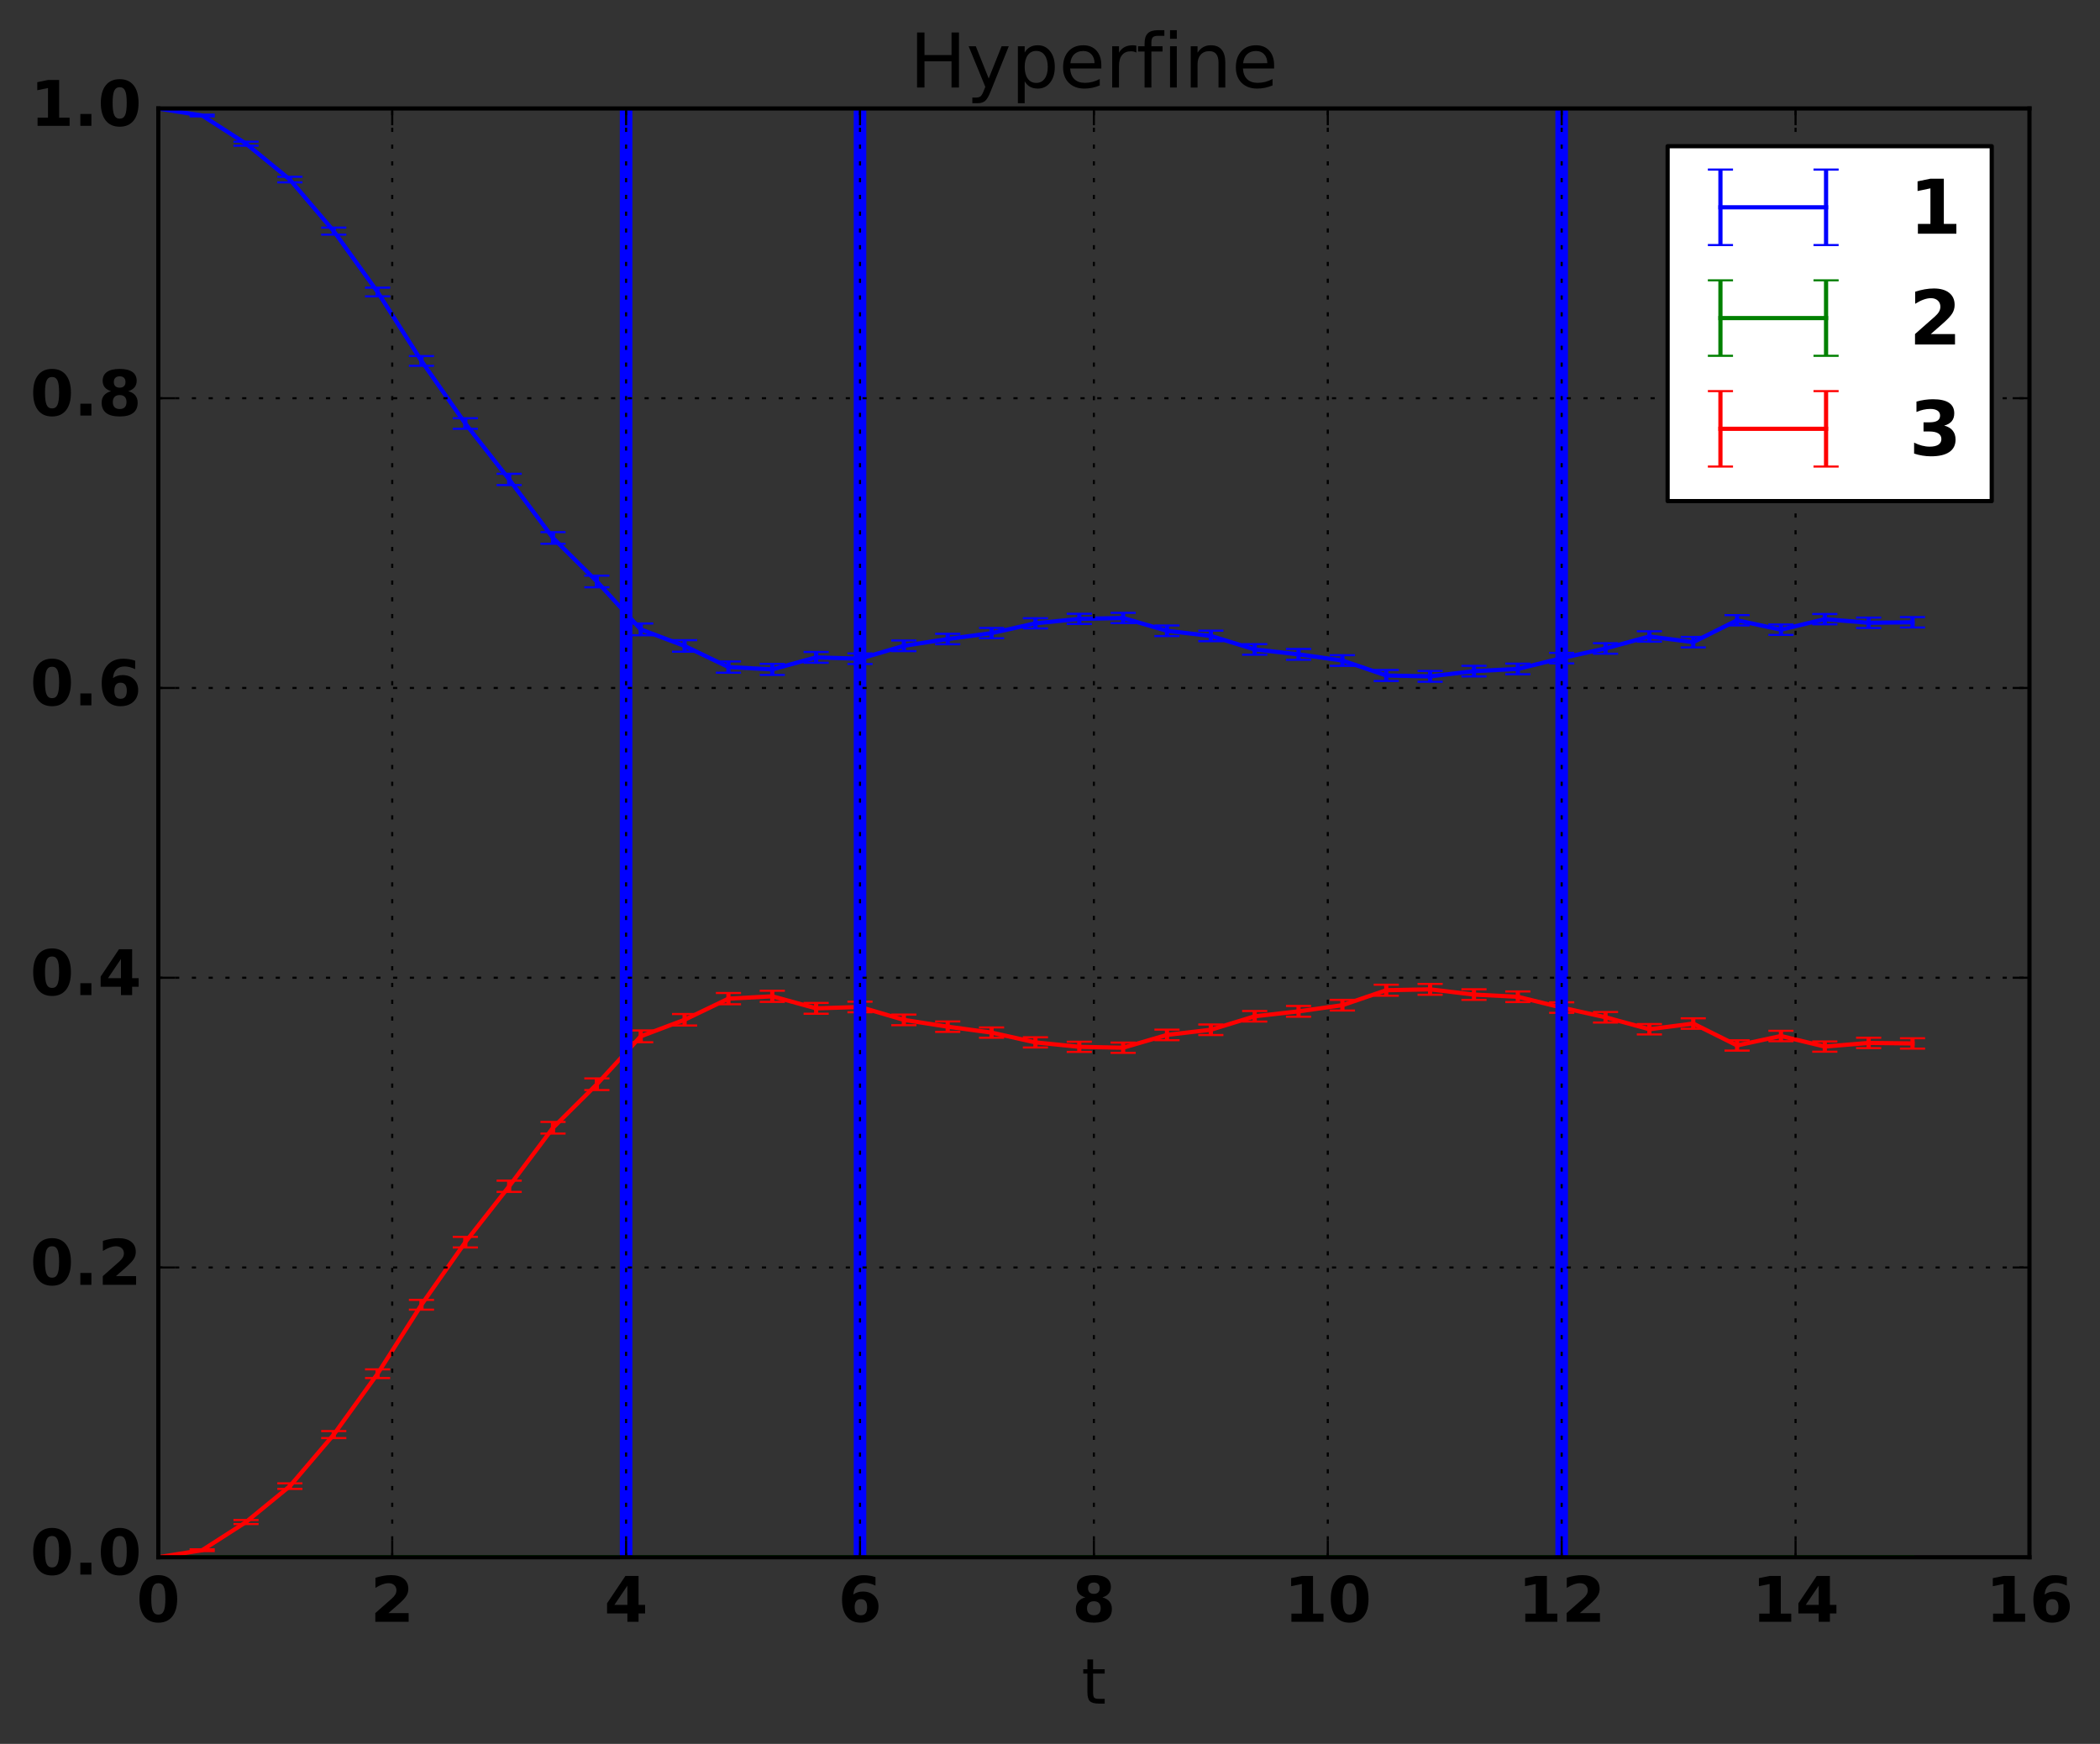 <?xml version="1.0" encoding="utf-8" standalone="no"?>
<!DOCTYPE svg PUBLIC "-//W3C//DTD SVG 1.1//EN"
  "http://www.w3.org/Graphics/SVG/1.1/DTD/svg11.dtd">
<!-- Created with matplotlib (http://matplotlib.org/) -->
<svg height="416pt" version="1.1" viewBox="0 0 501 416" width="501pt" xmlns="http://www.w3.org/2000/svg" xmlns:xlink="http://www.w3.org/1999/xlink">
 <rect x="0" y="0" width="501" height="416" fill="#333333" stroke="none"/>
 <defs>
  <style type="text/css">
*{stroke-linecap:butt;stroke-linejoin:round;stroke-miterlimit:100000;}
  </style>
 </defs>
 <g id="figure_1">
  <g id="patch_1">
   <path d="M 0 416.712 
L 501.808 416.712 
L 501.808 0 
L 0 0 
z
" style="fill:none;"/>
  </g>
  <g id="axes_1">
   <g id="patch_2">
    <path d="M 37.771 371.477 
L 484.171 371.477 
L 484.171 25.877 
L 37.771 25.877 
z
" style="fill:none;"/>
   </g>
   <g id="LineCollection_1">
    <path clip-path="url(#pd7e8432a16)" d="M 37.771 25.905 
L 37.771 25.877 
" style="fill:none;stroke:#0000ff;"/>
    <path clip-path="url(#pd7e8432a16)" d="M 48.234 27.772 
L 48.234 27.345 
" style="fill:none;stroke:#0000ff;"/>
    <path clip-path="url(#pd7e8432a16)" d="M 58.696 34.755 
L 58.696 33.798 
" style="fill:none;stroke:#0000ff;"/>
    <path clip-path="url(#pd7e8432a16)" d="M 69.159 43.507 
L 69.159 42.172 
" style="fill:none;stroke:#0000ff;"/>
    <path clip-path="url(#pd7e8432a16)" d="M 79.621 55.975 
L 79.621 54.294 
" style="fill:none;stroke:#0000ff;"/>
    <path clip-path="url(#pd7e8432a16)" d="M 90.084 70.692 
L 90.084 68.617 
" style="fill:none;stroke:#0000ff;"/>
    <path clip-path="url(#pd7e8432a16)" d="M 100.546 87.262 
L 100.546 84.939 
" style="fill:none;stroke:#0000ff;"/>
    <path clip-path="url(#pd7e8432a16)" d="M 111.009 102.29 
L 111.009 99.771 
" style="fill:none;stroke:#0000ff;"/>
    <path clip-path="url(#pd7e8432a16)" d="M 121.471 115.712 
L 121.471 113.028 
" style="fill:none;stroke:#0000ff;"/>
    <path clip-path="url(#pd7e8432a16)" d="M 131.934 129.722 
L 131.934 126.941 
" style="fill:none;stroke:#0000ff;"/>
    <path clip-path="url(#pd7e8432a16)" d="M 142.396 140.103 
L 142.396 137.319 
" style="fill:none;stroke:#0000ff;"/>
    <path clip-path="url(#pd7e8432a16)" d="M 152.859 151.543 
L 152.859 148.735 
" style="fill:none;stroke:#0000ff;"/>
    <path clip-path="url(#pd7e8432a16)" d="M 163.321 155.459 
L 163.321 152.719 
" style="fill:none;stroke:#0000ff;"/>
    <path clip-path="url(#pd7e8432a16)" d="M 173.784 160.472 
L 173.784 157.785 
" style="fill:none;stroke:#0000ff;"/>
    <path clip-path="url(#pd7e8432a16)" d="M 184.246 161.007 
L 184.246 158.359 
" style="fill:none;stroke:#0000ff;"/>
    <path clip-path="url(#pd7e8432a16)" d="M 194.709 158.105 
L 194.709 155.525 
" style="fill:none;stroke:#0000ff;"/>
    <path clip-path="url(#pd7e8432a16)" d="M 205.171 158.403 
L 205.171 155.88 
" style="fill:none;stroke:#0000ff;"/>
    <path clip-path="url(#pd7e8432a16)" d="M 215.634 155.333 
L 215.634 152.79 
" style="fill:none;stroke:#0000ff;"/>
    <path clip-path="url(#pd7e8432a16)" d="M 226.096 153.686 
L 226.096 151.196 
" style="fill:none;stroke:#0000ff;"/>
    <path clip-path="url(#pd7e8432a16)" d="M 236.559 152.259 
L 236.559 149.802 
" style="fill:none;stroke:#0000ff;"/>
    <path clip-path="url(#pd7e8432a16)" d="M 247.021 149.915 
L 247.021 147.473 
" style="fill:none;stroke:#0000ff;"/>
    <path clip-path="url(#pd7e8432a16)" d="M 257.484 148.854 
L 257.484 146.419 
" style="fill:none;stroke:#0000ff;"/>
    <path clip-path="url(#pd7e8432a16)" d="M 267.946 148.646 
L 267.946 146.195 
" style="fill:none;stroke:#0000ff;"/>
    <path clip-path="url(#pd7e8432a16)" d="M 278.409 151.735 
L 278.409 149.214 
" style="fill:none;stroke:#0000ff;"/>
    <path clip-path="url(#pd7e8432a16)" d="M 288.871 152.958 
L 288.871 150.448 
" style="fill:none;stroke:#0000ff;"/>
    <path clip-path="url(#pd7e8432a16)" d="M 299.334 156.18 
L 299.334 153.661 
" style="fill:none;stroke:#0000ff;"/>
    <path clip-path="url(#pd7e8432a16)" d="M 309.796 157.381 
L 309.796 154.808 
" style="fill:none;stroke:#0000ff;"/>
    <path clip-path="url(#pd7e8432a16)" d="M 320.259 158.837 
L 320.259 156.293 
" style="fill:none;stroke:#0000ff;"/>
    <path clip-path="url(#pd7e8432a16)" d="M 330.721 162.455 
L 330.721 159.82 
" style="fill:none;stroke:#0000ff;"/>
    <path clip-path="url(#pd7e8432a16)" d="M 341.184 162.637 
L 341.184 160.054 
" style="fill:none;stroke:#0000ff;"/>
    <path clip-path="url(#pd7e8432a16)" d="M 351.646 161.361 
L 351.646 158.828 
" style="fill:none;stroke:#0000ff;"/>
    <path clip-path="url(#pd7e8432a16)" d="M 362.109 160.842 
L 362.109 158.307 
" style="fill:none;stroke:#0000ff;"/>
    <path clip-path="url(#pd7e8432a16)" d="M 372.571 158.254 
L 372.571 155.745 
" style="fill:none;stroke:#0000ff;"/>
    <path clip-path="url(#pd7e8432a16)" d="M 383.034 155.942 
L 383.034 153.429 
" style="fill:none;stroke:#0000ff;"/>
    <path clip-path="url(#pd7e8432a16)" d="M 393.496 153.068 
L 393.496 150.591 
" style="fill:none;stroke:#0000ff;"/>
    <path clip-path="url(#pd7e8432a16)" d="M 403.959 154.436 
L 403.959 151.935 
" style="fill:none;stroke:#0000ff;"/>
    <path clip-path="url(#pd7e8432a16)" d="M 414.421 149.201 
L 414.421 146.736 
" style="fill:none;stroke:#0000ff;"/>
    <path clip-path="url(#pd7e8432a16)" d="M 424.884 151.457 
L 424.884 148.974 
" style="fill:none;stroke:#0000ff;"/>
    <path clip-path="url(#pd7e8432a16)" d="M 435.346 148.922 
L 435.346 146.471 
" style="fill:none;stroke:#0000ff;"/>
    <path clip-path="url(#pd7e8432a16)" d="M 445.809 149.805 
L 445.809 147.33 
" style="fill:none;stroke:#0000ff;"/>
    <path clip-path="url(#pd7e8432a16)" d="M 456.271 149.68 
L 456.271 147.21 
" style="fill:none;stroke:#0000ff;"/>
   </g>
   <g id="LineCollection_2">
    <path clip-path="url(#pd7e8432a16)" d="M 37.771 371.477 
L 37.771 371.45 
" style="fill:none;stroke:#008000;"/>
    <path clip-path="url(#pd7e8432a16)" d="M 48.234 371.477 
L 48.234 371.45 
" style="fill:none;stroke:#008000;"/>
    <path clip-path="url(#pd7e8432a16)" d="M 58.696 371.477 
L 58.696 371.449 
" style="fill:none;stroke:#008000;"/>
    <path clip-path="url(#pd7e8432a16)" d="M 69.159 371.477 
L 69.159 371.45 
" style="fill:none;stroke:#008000;"/>
    <path clip-path="url(#pd7e8432a16)" d="M 79.621 371.477 
L 79.621 371.451 
" style="fill:none;stroke:#008000;"/>
    <path clip-path="url(#pd7e8432a16)" d="M 90.084 371.477 
L 90.084 371.449 
" style="fill:none;stroke:#008000;"/>
    <path clip-path="url(#pd7e8432a16)" d="M 100.546 371.477 
L 100.546 371.45 
" style="fill:none;stroke:#008000;"/>
    <path clip-path="url(#pd7e8432a16)" d="M 111.009 371.477 
L 111.009 371.45 
" style="fill:none;stroke:#008000;"/>
    <path clip-path="url(#pd7e8432a16)" d="M 121.471 371.477 
L 121.471 371.45 
" style="fill:none;stroke:#008000;"/>
    <path clip-path="url(#pd7e8432a16)" d="M 131.934 371.477 
L 131.934 371.45 
" style="fill:none;stroke:#008000;"/>
    <path clip-path="url(#pd7e8432a16)" d="M 142.396 371.477 
L 142.396 371.452 
" style="fill:none;stroke:#008000;"/>
    <path clip-path="url(#pd7e8432a16)" d="M 152.859 371.477 
L 152.859 371.452 
" style="fill:none;stroke:#008000;"/>
    <path clip-path="url(#pd7e8432a16)" d="M 163.321 371.477 
L 163.321 371.454 
" style="fill:none;stroke:#008000;"/>
    <path clip-path="url(#pd7e8432a16)" d="M 173.784 371.477 
L 173.784 371.455 
" style="fill:none;stroke:#008000;"/>
    <path clip-path="url(#pd7e8432a16)" d="M 184.246 371.477 
L 184.246 371.456 
" style="fill:none;stroke:#008000;"/>
    <path clip-path="url(#pd7e8432a16)" d="M 194.709 371.477 
L 194.709 371.457 
" style="fill:none;stroke:#008000;"/>
    <path clip-path="url(#pd7e8432a16)" d="M 205.171 371.477 
L 205.171 371.458 
" style="fill:none;stroke:#008000;"/>
    <path clip-path="url(#pd7e8432a16)" d="M 215.634 371.477 
L 215.634 371.457 
" style="fill:none;stroke:#008000;"/>
    <path clip-path="url(#pd7e8432a16)" d="M 226.096 371.477 
L 226.096 371.458 
" style="fill:none;stroke:#008000;"/>
    <path clip-path="url(#pd7e8432a16)" d="M 236.559 371.477 
L 236.559 371.458 
" style="fill:none;stroke:#008000;"/>
    <path clip-path="url(#pd7e8432a16)" d="M 247.021 371.477 
L 247.021 371.458 
" style="fill:none;stroke:#008000;"/>
    <path clip-path="url(#pd7e8432a16)" d="M 257.484 371.477 
L 257.484 371.458 
" style="fill:none;stroke:#008000;"/>
    <path clip-path="url(#pd7e8432a16)" d="M 267.946 371.477 
L 267.946 371.458 
" style="fill:none;stroke:#008000;"/>
    <path clip-path="url(#pd7e8432a16)" d="M 278.409 371.477 
L 278.409 371.457 
" style="fill:none;stroke:#008000;"/>
    <path clip-path="url(#pd7e8432a16)" d="M 288.871 371.477 
L 288.871 371.457 
" style="fill:none;stroke:#008000;"/>
    <path clip-path="url(#pd7e8432a16)" d="M 299.334 371.477 
L 299.334 371.458 
" style="fill:none;stroke:#008000;"/>
    <path clip-path="url(#pd7e8432a16)" d="M 309.796 371.477 
L 309.796 371.457 
" style="fill:none;stroke:#008000;"/>
    <path clip-path="url(#pd7e8432a16)" d="M 320.259 371.477 
L 320.259 371.457 
" style="fill:none;stroke:#008000;"/>
    <path clip-path="url(#pd7e8432a16)" d="M 330.721 371.477 
L 330.721 371.456 
" style="fill:none;stroke:#008000;"/>
    <path clip-path="url(#pd7e8432a16)" d="M 341.184 371.477 
L 341.184 371.457 
" style="fill:none;stroke:#008000;"/>
    <path clip-path="url(#pd7e8432a16)" d="M 351.646 371.477 
L 351.646 371.458 
" style="fill:none;stroke:#008000;"/>
    <path clip-path="url(#pd7e8432a16)" d="M 362.109 371.477 
L 362.109 371.458 
" style="fill:none;stroke:#008000;"/>
    <path clip-path="url(#pd7e8432a16)" d="M 372.571 371.477 
L 372.571 371.458 
" style="fill:none;stroke:#008000;"/>
    <path clip-path="url(#pd7e8432a16)" d="M 383.034 371.477 
L 383.034 371.458 
" style="fill:none;stroke:#008000;"/>
    <path clip-path="url(#pd7e8432a16)" d="M 393.496 371.477 
L 393.496 371.458 
" style="fill:none;stroke:#008000;"/>
    <path clip-path="url(#pd7e8432a16)" d="M 403.959 371.477 
L 403.959 371.458 
" style="fill:none;stroke:#008000;"/>
    <path clip-path="url(#pd7e8432a16)" d="M 414.421 371.477 
L 414.421 371.458 
" style="fill:none;stroke:#008000;"/>
    <path clip-path="url(#pd7e8432a16)" d="M 424.884 371.477 
L 424.884 371.458 
" style="fill:none;stroke:#008000;"/>
    <path clip-path="url(#pd7e8432a16)" d="M 435.346 371.477 
L 435.346 371.458 
" style="fill:none;stroke:#008000;"/>
    <path clip-path="url(#pd7e8432a16)" d="M 445.809 371.477 
L 445.809 371.458 
" style="fill:none;stroke:#008000;"/>
    <path clip-path="url(#pd7e8432a16)" d="M 456.271 371.477 
L 456.271 371.458 
" style="fill:none;stroke:#008000;"/>
   </g>
   <g id="LineCollection_3">
    <path clip-path="url(#pd7e8432a16)" d="M 37.771 371.477 
L 37.771 371.45 
" style="fill:none;stroke:#ff0000;"/>
    <path clip-path="url(#pd7e8432a16)" d="M 48.234 370.009 
L 48.234 369.582 
" style="fill:none;stroke:#ff0000;"/>
    <path clip-path="url(#pd7e8432a16)" d="M 58.696 363.556 
L 58.696 362.599 
" style="fill:none;stroke:#ff0000;"/>
    <path clip-path="url(#pd7e8432a16)" d="M 69.159 355.183 
L 69.159 353.847 
" style="fill:none;stroke:#ff0000;"/>
    <path clip-path="url(#pd7e8432a16)" d="M 79.621 343.06 
L 79.621 341.379 
" style="fill:none;stroke:#ff0000;"/>
    <path clip-path="url(#pd7e8432a16)" d="M 90.084 328.737 
L 90.084 326.662 
" style="fill:none;stroke:#ff0000;"/>
    <path clip-path="url(#pd7e8432a16)" d="M 100.546 312.416 
L 100.546 310.093 
" style="fill:none;stroke:#ff0000;"/>
    <path clip-path="url(#pd7e8432a16)" d="M 111.009 297.583 
L 111.009 295.064 
" style="fill:none;stroke:#ff0000;"/>
    <path clip-path="url(#pd7e8432a16)" d="M 121.471 284.326 
L 121.471 281.642 
" style="fill:none;stroke:#ff0000;"/>
    <path clip-path="url(#pd7e8432a16)" d="M 131.934 270.414 
L 131.934 267.633 
" style="fill:none;stroke:#ff0000;"/>
    <path clip-path="url(#pd7e8432a16)" d="M 142.396 260.035 
L 142.396 257.252 
" style="fill:none;stroke:#ff0000;"/>
    <path clip-path="url(#pd7e8432a16)" d="M 152.859 248.619 
L 152.859 245.811 
" style="fill:none;stroke:#ff0000;"/>
    <path clip-path="url(#pd7e8432a16)" d="M 163.321 244.636 
L 163.321 241.895 
" style="fill:none;stroke:#ff0000;"/>
    <path clip-path="url(#pd7e8432a16)" d="M 173.784 239.569 
L 173.784 236.883 
" style="fill:none;stroke:#ff0000;"/>
    <path clip-path="url(#pd7e8432a16)" d="M 184.246 238.996 
L 184.246 236.347 
" style="fill:none;stroke:#ff0000;"/>
    <path clip-path="url(#pd7e8432a16)" d="M 194.709 241.83 
L 194.709 239.25 
" style="fill:none;stroke:#ff0000;"/>
    <path clip-path="url(#pd7e8432a16)" d="M 205.171 241.475 
L 205.171 238.952 
" style="fill:none;stroke:#ff0000;"/>
    <path clip-path="url(#pd7e8432a16)" d="M 215.634 244.564 
L 215.634 242.021 
" style="fill:none;stroke:#ff0000;"/>
    <path clip-path="url(#pd7e8432a16)" d="M 226.096 246.158 
L 226.096 243.668 
" style="fill:none;stroke:#ff0000;"/>
    <path clip-path="url(#pd7e8432a16)" d="M 236.559 247.553 
L 236.559 245.096 
" style="fill:none;stroke:#ff0000;"/>
    <path clip-path="url(#pd7e8432a16)" d="M 247.021 249.882 
L 247.021 247.44 
" style="fill:none;stroke:#ff0000;"/>
    <path clip-path="url(#pd7e8432a16)" d="M 257.484 250.935 
L 257.484 248.501 
" style="fill:none;stroke:#ff0000;"/>
    <path clip-path="url(#pd7e8432a16)" d="M 267.946 251.159 
L 267.946 248.709 
" style="fill:none;stroke:#ff0000;"/>
    <path clip-path="url(#pd7e8432a16)" d="M 278.409 248.14 
L 278.409 245.62 
" style="fill:none;stroke:#ff0000;"/>
    <path clip-path="url(#pd7e8432a16)" d="M 288.871 246.907 
L 288.871 244.396 
" style="fill:none;stroke:#ff0000;"/>
    <path clip-path="url(#pd7e8432a16)" d="M 299.334 243.694 
L 299.334 241.174 
" style="fill:none;stroke:#ff0000;"/>
    <path clip-path="url(#pd7e8432a16)" d="M 309.796 242.547 
L 309.796 239.973 
" style="fill:none;stroke:#ff0000;"/>
    <path clip-path="url(#pd7e8432a16)" d="M 320.259 241.062 
L 320.259 238.517 
" style="fill:none;stroke:#ff0000;"/>
    <path clip-path="url(#pd7e8432a16)" d="M 330.721 237.535 
L 330.721 234.9 
" style="fill:none;stroke:#ff0000;"/>
    <path clip-path="url(#pd7e8432a16)" d="M 341.184 237.3 
L 341.184 234.717 
" style="fill:none;stroke:#ff0000;"/>
    <path clip-path="url(#pd7e8432a16)" d="M 351.646 238.526 
L 351.646 235.993 
" style="fill:none;stroke:#ff0000;"/>
    <path clip-path="url(#pd7e8432a16)" d="M 362.109 239.047 
L 362.109 236.512 
" style="fill:none;stroke:#ff0000;"/>
    <path clip-path="url(#pd7e8432a16)" d="M 372.571 241.609 
L 372.571 239.1 
" style="fill:none;stroke:#ff0000;"/>
    <path clip-path="url(#pd7e8432a16)" d="M 383.034 243.925 
L 383.034 241.412 
" style="fill:none;stroke:#ff0000;"/>
    <path clip-path="url(#pd7e8432a16)" d="M 393.496 246.764 
L 393.496 244.286 
" style="fill:none;stroke:#ff0000;"/>
    <path clip-path="url(#pd7e8432a16)" d="M 403.959 245.419 
L 403.959 242.918 
" style="fill:none;stroke:#ff0000;"/>
    <path clip-path="url(#pd7e8432a16)" d="M 414.421 250.618 
L 414.421 248.153 
" style="fill:none;stroke:#ff0000;"/>
    <path clip-path="url(#pd7e8432a16)" d="M 424.884 248.38 
L 424.884 245.898 
" style="fill:none;stroke:#ff0000;"/>
    <path clip-path="url(#pd7e8432a16)" d="M 435.346 250.883 
L 435.346 248.433 
" style="fill:none;stroke:#ff0000;"/>
    <path clip-path="url(#pd7e8432a16)" d="M 445.809 250.024 
L 445.809 247.549 
" style="fill:none;stroke:#ff0000;"/>
    <path clip-path="url(#pd7e8432a16)" d="M 456.271 250.144 
L 456.271 247.674 
" style="fill:none;stroke:#ff0000;"/>
   </g>
   <g id="line2d_1">
    <defs>
     <path d="M 3 0 
L -3 -0 
" id="mf8e66e97a4" style="stroke:#0000ff;stroke-width:0.5;"/>
    </defs>
    <g clip-path="url(#pd7e8432a16)">
     <use style="fill:#0000ff;stroke:#0000ff;stroke-width:0.5;" x="37.771" xlink:href="#mf8e66e97a4" y="25.905"/>
     <use style="fill:#0000ff;stroke:#0000ff;stroke-width:0.5;" x="48.234" xlink:href="#mf8e66e97a4" y="27.772"/>
     <use style="fill:#0000ff;stroke:#0000ff;stroke-width:0.5;" x="58.696" xlink:href="#mf8e66e97a4" y="34.755"/>
     <use style="fill:#0000ff;stroke:#0000ff;stroke-width:0.5;" x="69.159" xlink:href="#mf8e66e97a4" y="43.507"/>
     <use style="fill:#0000ff;stroke:#0000ff;stroke-width:0.5;" x="79.621" xlink:href="#mf8e66e97a4" y="55.975"/>
     <use style="fill:#0000ff;stroke:#0000ff;stroke-width:0.5;" x="90.084" xlink:href="#mf8e66e97a4" y="70.692"/>
     <use style="fill:#0000ff;stroke:#0000ff;stroke-width:0.5;" x="100.546" xlink:href="#mf8e66e97a4" y="87.262"/>
     <use style="fill:#0000ff;stroke:#0000ff;stroke-width:0.5;" x="111.009" xlink:href="#mf8e66e97a4" y="102.29"/>
     <use style="fill:#0000ff;stroke:#0000ff;stroke-width:0.5;" x="121.471" xlink:href="#mf8e66e97a4" y="115.712"/>
     <use style="fill:#0000ff;stroke:#0000ff;stroke-width:0.5;" x="131.934" xlink:href="#mf8e66e97a4" y="129.722"/>
     <use style="fill:#0000ff;stroke:#0000ff;stroke-width:0.5;" x="142.396" xlink:href="#mf8e66e97a4" y="140.103"/>
     <use style="fill:#0000ff;stroke:#0000ff;stroke-width:0.5;" x="152.859" xlink:href="#mf8e66e97a4" y="151.543"/>
     <use style="fill:#0000ff;stroke:#0000ff;stroke-width:0.5;" x="163.321" xlink:href="#mf8e66e97a4" y="155.459"/>
     <use style="fill:#0000ff;stroke:#0000ff;stroke-width:0.5;" x="173.784" xlink:href="#mf8e66e97a4" y="160.472"/>
     <use style="fill:#0000ff;stroke:#0000ff;stroke-width:0.5;" x="184.246" xlink:href="#mf8e66e97a4" y="161.007"/>
     <use style="fill:#0000ff;stroke:#0000ff;stroke-width:0.5;" x="194.709" xlink:href="#mf8e66e97a4" y="158.105"/>
     <use style="fill:#0000ff;stroke:#0000ff;stroke-width:0.5;" x="205.171" xlink:href="#mf8e66e97a4" y="158.403"/>
     <use style="fill:#0000ff;stroke:#0000ff;stroke-width:0.5;" x="215.634" xlink:href="#mf8e66e97a4" y="155.333"/>
     <use style="fill:#0000ff;stroke:#0000ff;stroke-width:0.5;" x="226.096" xlink:href="#mf8e66e97a4" y="153.686"/>
     <use style="fill:#0000ff;stroke:#0000ff;stroke-width:0.5;" x="236.559" xlink:href="#mf8e66e97a4" y="152.259"/>
     <use style="fill:#0000ff;stroke:#0000ff;stroke-width:0.5;" x="247.021" xlink:href="#mf8e66e97a4" y="149.915"/>
     <use style="fill:#0000ff;stroke:#0000ff;stroke-width:0.5;" x="257.484" xlink:href="#mf8e66e97a4" y="148.854"/>
     <use style="fill:#0000ff;stroke:#0000ff;stroke-width:0.5;" x="267.946" xlink:href="#mf8e66e97a4" y="148.646"/>
     <use style="fill:#0000ff;stroke:#0000ff;stroke-width:0.5;" x="278.409" xlink:href="#mf8e66e97a4" y="151.735"/>
     <use style="fill:#0000ff;stroke:#0000ff;stroke-width:0.5;" x="288.871" xlink:href="#mf8e66e97a4" y="152.958"/>
     <use style="fill:#0000ff;stroke:#0000ff;stroke-width:0.5;" x="299.334" xlink:href="#mf8e66e97a4" y="156.18"/>
     <use style="fill:#0000ff;stroke:#0000ff;stroke-width:0.5;" x="309.796" xlink:href="#mf8e66e97a4" y="157.381"/>
     <use style="fill:#0000ff;stroke:#0000ff;stroke-width:0.5;" x="320.259" xlink:href="#mf8e66e97a4" y="158.837"/>
     <use style="fill:#0000ff;stroke:#0000ff;stroke-width:0.5;" x="330.721" xlink:href="#mf8e66e97a4" y="162.455"/>
     <use style="fill:#0000ff;stroke:#0000ff;stroke-width:0.5;" x="341.184" xlink:href="#mf8e66e97a4" y="162.637"/>
     <use style="fill:#0000ff;stroke:#0000ff;stroke-width:0.5;" x="351.646" xlink:href="#mf8e66e97a4" y="161.361"/>
     <use style="fill:#0000ff;stroke:#0000ff;stroke-width:0.5;" x="362.109" xlink:href="#mf8e66e97a4" y="160.842"/>
     <use style="fill:#0000ff;stroke:#0000ff;stroke-width:0.5;" x="372.571" xlink:href="#mf8e66e97a4" y="158.254"/>
     <use style="fill:#0000ff;stroke:#0000ff;stroke-width:0.5;" x="383.034" xlink:href="#mf8e66e97a4" y="155.942"/>
     <use style="fill:#0000ff;stroke:#0000ff;stroke-width:0.5;" x="393.496" xlink:href="#mf8e66e97a4" y="153.068"/>
     <use style="fill:#0000ff;stroke:#0000ff;stroke-width:0.5;" x="403.959" xlink:href="#mf8e66e97a4" y="154.436"/>
     <use style="fill:#0000ff;stroke:#0000ff;stroke-width:0.5;" x="414.421" xlink:href="#mf8e66e97a4" y="149.201"/>
     <use style="fill:#0000ff;stroke:#0000ff;stroke-width:0.5;" x="424.884" xlink:href="#mf8e66e97a4" y="151.457"/>
     <use style="fill:#0000ff;stroke:#0000ff;stroke-width:0.5;" x="435.346" xlink:href="#mf8e66e97a4" y="148.922"/>
     <use style="fill:#0000ff;stroke:#0000ff;stroke-width:0.5;" x="445.809" xlink:href="#mf8e66e97a4" y="149.805"/>
     <use style="fill:#0000ff;stroke:#0000ff;stroke-width:0.5;" x="456.271" xlink:href="#mf8e66e97a4" y="149.68"/>
    </g>
   </g>
   <g id="line2d_2">
    <g clip-path="url(#pd7e8432a16)">
     <use style="fill:#0000ff;stroke:#0000ff;stroke-width:0.5;" x="37.771" xlink:href="#mf8e66e97a4" y="25.877"/>
     <use style="fill:#0000ff;stroke:#0000ff;stroke-width:0.5;" x="48.234" xlink:href="#mf8e66e97a4" y="27.345"/>
     <use style="fill:#0000ff;stroke:#0000ff;stroke-width:0.5;" x="58.696" xlink:href="#mf8e66e97a4" y="33.798"/>
     <use style="fill:#0000ff;stroke:#0000ff;stroke-width:0.5;" x="69.159" xlink:href="#mf8e66e97a4" y="42.172"/>
     <use style="fill:#0000ff;stroke:#0000ff;stroke-width:0.5;" x="79.621" xlink:href="#mf8e66e97a4" y="54.294"/>
     <use style="fill:#0000ff;stroke:#0000ff;stroke-width:0.5;" x="90.084" xlink:href="#mf8e66e97a4" y="68.617"/>
     <use style="fill:#0000ff;stroke:#0000ff;stroke-width:0.5;" x="100.546" xlink:href="#mf8e66e97a4" y="84.939"/>
     <use style="fill:#0000ff;stroke:#0000ff;stroke-width:0.5;" x="111.009" xlink:href="#mf8e66e97a4" y="99.771"/>
     <use style="fill:#0000ff;stroke:#0000ff;stroke-width:0.5;" x="121.471" xlink:href="#mf8e66e97a4" y="113.028"/>
     <use style="fill:#0000ff;stroke:#0000ff;stroke-width:0.5;" x="131.934" xlink:href="#mf8e66e97a4" y="126.941"/>
     <use style="fill:#0000ff;stroke:#0000ff;stroke-width:0.5;" x="142.396" xlink:href="#mf8e66e97a4" y="137.319"/>
     <use style="fill:#0000ff;stroke:#0000ff;stroke-width:0.5;" x="152.859" xlink:href="#mf8e66e97a4" y="148.735"/>
     <use style="fill:#0000ff;stroke:#0000ff;stroke-width:0.5;" x="163.321" xlink:href="#mf8e66e97a4" y="152.719"/>
     <use style="fill:#0000ff;stroke:#0000ff;stroke-width:0.5;" x="173.784" xlink:href="#mf8e66e97a4" y="157.785"/>
     <use style="fill:#0000ff;stroke:#0000ff;stroke-width:0.5;" x="184.246" xlink:href="#mf8e66e97a4" y="158.359"/>
     <use style="fill:#0000ff;stroke:#0000ff;stroke-width:0.5;" x="194.709" xlink:href="#mf8e66e97a4" y="155.525"/>
     <use style="fill:#0000ff;stroke:#0000ff;stroke-width:0.5;" x="205.171" xlink:href="#mf8e66e97a4" y="155.88"/>
     <use style="fill:#0000ff;stroke:#0000ff;stroke-width:0.5;" x="215.634" xlink:href="#mf8e66e97a4" y="152.79"/>
     <use style="fill:#0000ff;stroke:#0000ff;stroke-width:0.5;" x="226.096" xlink:href="#mf8e66e97a4" y="151.196"/>
     <use style="fill:#0000ff;stroke:#0000ff;stroke-width:0.5;" x="236.559" xlink:href="#mf8e66e97a4" y="149.802"/>
     <use style="fill:#0000ff;stroke:#0000ff;stroke-width:0.5;" x="247.021" xlink:href="#mf8e66e97a4" y="147.473"/>
     <use style="fill:#0000ff;stroke:#0000ff;stroke-width:0.5;" x="257.484" xlink:href="#mf8e66e97a4" y="146.419"/>
     <use style="fill:#0000ff;stroke:#0000ff;stroke-width:0.5;" x="267.946" xlink:href="#mf8e66e97a4" y="146.195"/>
     <use style="fill:#0000ff;stroke:#0000ff;stroke-width:0.5;" x="278.409" xlink:href="#mf8e66e97a4" y="149.214"/>
     <use style="fill:#0000ff;stroke:#0000ff;stroke-width:0.5;" x="288.871" xlink:href="#mf8e66e97a4" y="150.448"/>
     <use style="fill:#0000ff;stroke:#0000ff;stroke-width:0.5;" x="299.334" xlink:href="#mf8e66e97a4" y="153.661"/>
     <use style="fill:#0000ff;stroke:#0000ff;stroke-width:0.5;" x="309.796" xlink:href="#mf8e66e97a4" y="154.808"/>
     <use style="fill:#0000ff;stroke:#0000ff;stroke-width:0.5;" x="320.259" xlink:href="#mf8e66e97a4" y="156.293"/>
     <use style="fill:#0000ff;stroke:#0000ff;stroke-width:0.5;" x="330.721" xlink:href="#mf8e66e97a4" y="159.82"/>
     <use style="fill:#0000ff;stroke:#0000ff;stroke-width:0.5;" x="341.184" xlink:href="#mf8e66e97a4" y="160.054"/>
     <use style="fill:#0000ff;stroke:#0000ff;stroke-width:0.5;" x="351.646" xlink:href="#mf8e66e97a4" y="158.828"/>
     <use style="fill:#0000ff;stroke:#0000ff;stroke-width:0.5;" x="362.109" xlink:href="#mf8e66e97a4" y="158.307"/>
     <use style="fill:#0000ff;stroke:#0000ff;stroke-width:0.5;" x="372.571" xlink:href="#mf8e66e97a4" y="155.745"/>
     <use style="fill:#0000ff;stroke:#0000ff;stroke-width:0.5;" x="383.034" xlink:href="#mf8e66e97a4" y="153.429"/>
     <use style="fill:#0000ff;stroke:#0000ff;stroke-width:0.5;" x="393.496" xlink:href="#mf8e66e97a4" y="150.591"/>
     <use style="fill:#0000ff;stroke:#0000ff;stroke-width:0.5;" x="403.959" xlink:href="#mf8e66e97a4" y="151.935"/>
     <use style="fill:#0000ff;stroke:#0000ff;stroke-width:0.5;" x="414.421" xlink:href="#mf8e66e97a4" y="146.736"/>
     <use style="fill:#0000ff;stroke:#0000ff;stroke-width:0.5;" x="424.884" xlink:href="#mf8e66e97a4" y="148.974"/>
     <use style="fill:#0000ff;stroke:#0000ff;stroke-width:0.5;" x="435.346" xlink:href="#mf8e66e97a4" y="146.471"/>
     <use style="fill:#0000ff;stroke:#0000ff;stroke-width:0.5;" x="445.809" xlink:href="#mf8e66e97a4" y="147.33"/>
     <use style="fill:#0000ff;stroke:#0000ff;stroke-width:0.5;" x="456.271" xlink:href="#mf8e66e97a4" y="147.21"/>
    </g>
   </g>
   <g id="line2d_3">
    <path clip-path="url(#pd7e8432a16)" d="M 37.771 25.891 
L 48.234 27.559 
L 58.696 34.277 
L 69.159 42.839 
L 79.621 55.135 
L 90.084 69.655 
L 100.546 86.1 
L 111.009 101.03 
L 121.471 114.37 
L 131.934 128.331 
L 142.396 138.711 
L 152.859 150.139 
L 163.321 154.089 
L 173.784 159.128 
L 184.246 159.683 
L 194.709 156.815 
L 205.171 157.141 
L 215.634 154.062 
L 226.096 152.441 
L 236.559 151.03 
L 247.021 148.694 
L 257.484 147.637 
L 267.946 147.42 
L 278.409 150.475 
L 288.871 151.703 
L 299.334 154.92 
L 309.796 156.094 
L 320.259 157.565 
L 330.721 161.137 
L 341.184 161.346 
L 351.646 160.095 
L 362.109 159.575 
L 372.571 157 
L 383.034 154.686 
L 393.496 151.83 
L 403.959 153.186 
L 414.421 147.969 
L 424.884 150.215 
L 435.346 147.696 
L 445.809 148.568 
L 456.271 148.445 
" style="fill:none;stroke:#0000ff;stroke-linecap:square;"/>
   </g>
   <g id="line2d_4">
    <defs>
     <path d="M 3 0 
L -3 -0 
" id="mde9b1a5a06" style="stroke:#008000;stroke-width:0.5;"/>
    </defs>
    <g clip-path="url(#pd7e8432a16)">
     <use style="fill:#008000;stroke:#008000;stroke-width:0.5;" x="37.771" xlink:href="#mde9b1a5a06" y="371.477"/>
     <use style="fill:#008000;stroke:#008000;stroke-width:0.5;" x="48.234" xlink:href="#mde9b1a5a06" y="371.477"/>
     <use style="fill:#008000;stroke:#008000;stroke-width:0.5;" x="58.696" xlink:href="#mde9b1a5a06" y="371.477"/>
     <use style="fill:#008000;stroke:#008000;stroke-width:0.5;" x="69.159" xlink:href="#mde9b1a5a06" y="371.477"/>
     <use style="fill:#008000;stroke:#008000;stroke-width:0.5;" x="79.621" xlink:href="#mde9b1a5a06" y="371.477"/>
     <use style="fill:#008000;stroke:#008000;stroke-width:0.5;" x="90.084" xlink:href="#mde9b1a5a06" y="371.477"/>
     <use style="fill:#008000;stroke:#008000;stroke-width:0.5;" x="100.546" xlink:href="#mde9b1a5a06" y="371.477"/>
     <use style="fill:#008000;stroke:#008000;stroke-width:0.5;" x="111.009" xlink:href="#mde9b1a5a06" y="371.477"/>
     <use style="fill:#008000;stroke:#008000;stroke-width:0.5;" x="121.471" xlink:href="#mde9b1a5a06" y="371.477"/>
     <use style="fill:#008000;stroke:#008000;stroke-width:0.5;" x="131.934" xlink:href="#mde9b1a5a06" y="371.477"/>
     <use style="fill:#008000;stroke:#008000;stroke-width:0.5;" x="142.396" xlink:href="#mde9b1a5a06" y="371.477"/>
     <use style="fill:#008000;stroke:#008000;stroke-width:0.5;" x="152.859" xlink:href="#mde9b1a5a06" y="371.477"/>
     <use style="fill:#008000;stroke:#008000;stroke-width:0.5;" x="163.321" xlink:href="#mde9b1a5a06" y="371.477"/>
     <use style="fill:#008000;stroke:#008000;stroke-width:0.5;" x="173.784" xlink:href="#mde9b1a5a06" y="371.477"/>
     <use style="fill:#008000;stroke:#008000;stroke-width:0.5;" x="184.246" xlink:href="#mde9b1a5a06" y="371.477"/>
     <use style="fill:#008000;stroke:#008000;stroke-width:0.5;" x="194.709" xlink:href="#mde9b1a5a06" y="371.477"/>
     <use style="fill:#008000;stroke:#008000;stroke-width:0.5;" x="205.171" xlink:href="#mde9b1a5a06" y="371.477"/>
     <use style="fill:#008000;stroke:#008000;stroke-width:0.5;" x="215.634" xlink:href="#mde9b1a5a06" y="371.477"/>
     <use style="fill:#008000;stroke:#008000;stroke-width:0.5;" x="226.096" xlink:href="#mde9b1a5a06" y="371.477"/>
     <use style="fill:#008000;stroke:#008000;stroke-width:0.5;" x="236.559" xlink:href="#mde9b1a5a06" y="371.477"/>
     <use style="fill:#008000;stroke:#008000;stroke-width:0.5;" x="247.021" xlink:href="#mde9b1a5a06" y="371.477"/>
     <use style="fill:#008000;stroke:#008000;stroke-width:0.5;" x="257.484" xlink:href="#mde9b1a5a06" y="371.477"/>
     <use style="fill:#008000;stroke:#008000;stroke-width:0.5;" x="267.946" xlink:href="#mde9b1a5a06" y="371.477"/>
     <use style="fill:#008000;stroke:#008000;stroke-width:0.5;" x="278.409" xlink:href="#mde9b1a5a06" y="371.477"/>
     <use style="fill:#008000;stroke:#008000;stroke-width:0.5;" x="288.871" xlink:href="#mde9b1a5a06" y="371.477"/>
     <use style="fill:#008000;stroke:#008000;stroke-width:0.5;" x="299.334" xlink:href="#mde9b1a5a06" y="371.477"/>
     <use style="fill:#008000;stroke:#008000;stroke-width:0.5;" x="309.796" xlink:href="#mde9b1a5a06" y="371.477"/>
     <use style="fill:#008000;stroke:#008000;stroke-width:0.5;" x="320.259" xlink:href="#mde9b1a5a06" y="371.477"/>
     <use style="fill:#008000;stroke:#008000;stroke-width:0.5;" x="330.721" xlink:href="#mde9b1a5a06" y="371.477"/>
     <use style="fill:#008000;stroke:#008000;stroke-width:0.5;" x="341.184" xlink:href="#mde9b1a5a06" y="371.477"/>
     <use style="fill:#008000;stroke:#008000;stroke-width:0.5;" x="351.646" xlink:href="#mde9b1a5a06" y="371.477"/>
     <use style="fill:#008000;stroke:#008000;stroke-width:0.5;" x="362.109" xlink:href="#mde9b1a5a06" y="371.477"/>
     <use style="fill:#008000;stroke:#008000;stroke-width:0.5;" x="372.571" xlink:href="#mde9b1a5a06" y="371.477"/>
     <use style="fill:#008000;stroke:#008000;stroke-width:0.5;" x="383.034" xlink:href="#mde9b1a5a06" y="371.477"/>
     <use style="fill:#008000;stroke:#008000;stroke-width:0.5;" x="393.496" xlink:href="#mde9b1a5a06" y="371.477"/>
     <use style="fill:#008000;stroke:#008000;stroke-width:0.5;" x="403.959" xlink:href="#mde9b1a5a06" y="371.477"/>
     <use style="fill:#008000;stroke:#008000;stroke-width:0.5;" x="414.421" xlink:href="#mde9b1a5a06" y="371.477"/>
     <use style="fill:#008000;stroke:#008000;stroke-width:0.5;" x="424.884" xlink:href="#mde9b1a5a06" y="371.477"/>
     <use style="fill:#008000;stroke:#008000;stroke-width:0.5;" x="435.346" xlink:href="#mde9b1a5a06" y="371.477"/>
     <use style="fill:#008000;stroke:#008000;stroke-width:0.5;" x="445.809" xlink:href="#mde9b1a5a06" y="371.477"/>
     <use style="fill:#008000;stroke:#008000;stroke-width:0.5;" x="456.271" xlink:href="#mde9b1a5a06" y="371.477"/>
    </g>
   </g>
   <g id="line2d_5">
    <g clip-path="url(#pd7e8432a16)">
     <use style="fill:#008000;stroke:#008000;stroke-width:0.5;" x="37.771" xlink:href="#mde9b1a5a06" y="371.45"/>
     <use style="fill:#008000;stroke:#008000;stroke-width:0.5;" x="48.234" xlink:href="#mde9b1a5a06" y="371.45"/>
     <use style="fill:#008000;stroke:#008000;stroke-width:0.5;" x="58.696" xlink:href="#mde9b1a5a06" y="371.449"/>
     <use style="fill:#008000;stroke:#008000;stroke-width:0.5;" x="69.159" xlink:href="#mde9b1a5a06" y="371.45"/>
     <use style="fill:#008000;stroke:#008000;stroke-width:0.5;" x="79.621" xlink:href="#mde9b1a5a06" y="371.451"/>
     <use style="fill:#008000;stroke:#008000;stroke-width:0.5;" x="90.084" xlink:href="#mde9b1a5a06" y="371.449"/>
     <use style="fill:#008000;stroke:#008000;stroke-width:0.5;" x="100.546" xlink:href="#mde9b1a5a06" y="371.45"/>
     <use style="fill:#008000;stroke:#008000;stroke-width:0.5;" x="111.009" xlink:href="#mde9b1a5a06" y="371.45"/>
     <use style="fill:#008000;stroke:#008000;stroke-width:0.5;" x="121.471" xlink:href="#mde9b1a5a06" y="371.45"/>
     <use style="fill:#008000;stroke:#008000;stroke-width:0.5;" x="131.934" xlink:href="#mde9b1a5a06" y="371.45"/>
     <use style="fill:#008000;stroke:#008000;stroke-width:0.5;" x="142.396" xlink:href="#mde9b1a5a06" y="371.452"/>
     <use style="fill:#008000;stroke:#008000;stroke-width:0.5;" x="152.859" xlink:href="#mde9b1a5a06" y="371.452"/>
     <use style="fill:#008000;stroke:#008000;stroke-width:0.5;" x="163.321" xlink:href="#mde9b1a5a06" y="371.454"/>
     <use style="fill:#008000;stroke:#008000;stroke-width:0.5;" x="173.784" xlink:href="#mde9b1a5a06" y="371.455"/>
     <use style="fill:#008000;stroke:#008000;stroke-width:0.5;" x="184.246" xlink:href="#mde9b1a5a06" y="371.456"/>
     <use style="fill:#008000;stroke:#008000;stroke-width:0.5;" x="194.709" xlink:href="#mde9b1a5a06" y="371.457"/>
     <use style="fill:#008000;stroke:#008000;stroke-width:0.5;" x="205.171" xlink:href="#mde9b1a5a06" y="371.458"/>
     <use style="fill:#008000;stroke:#008000;stroke-width:0.5;" x="215.634" xlink:href="#mde9b1a5a06" y="371.457"/>
     <use style="fill:#008000;stroke:#008000;stroke-width:0.5;" x="226.096" xlink:href="#mde9b1a5a06" y="371.458"/>
     <use style="fill:#008000;stroke:#008000;stroke-width:0.5;" x="236.559" xlink:href="#mde9b1a5a06" y="371.458"/>
     <use style="fill:#008000;stroke:#008000;stroke-width:0.5;" x="247.021" xlink:href="#mde9b1a5a06" y="371.458"/>
     <use style="fill:#008000;stroke:#008000;stroke-width:0.5;" x="257.484" xlink:href="#mde9b1a5a06" y="371.458"/>
     <use style="fill:#008000;stroke:#008000;stroke-width:0.5;" x="267.946" xlink:href="#mde9b1a5a06" y="371.458"/>
     <use style="fill:#008000;stroke:#008000;stroke-width:0.5;" x="278.409" xlink:href="#mde9b1a5a06" y="371.457"/>
     <use style="fill:#008000;stroke:#008000;stroke-width:0.5;" x="288.871" xlink:href="#mde9b1a5a06" y="371.457"/>
     <use style="fill:#008000;stroke:#008000;stroke-width:0.5;" x="299.334" xlink:href="#mde9b1a5a06" y="371.458"/>
     <use style="fill:#008000;stroke:#008000;stroke-width:0.5;" x="309.796" xlink:href="#mde9b1a5a06" y="371.457"/>
     <use style="fill:#008000;stroke:#008000;stroke-width:0.5;" x="320.259" xlink:href="#mde9b1a5a06" y="371.457"/>
     <use style="fill:#008000;stroke:#008000;stroke-width:0.5;" x="330.721" xlink:href="#mde9b1a5a06" y="371.456"/>
     <use style="fill:#008000;stroke:#008000;stroke-width:0.5;" x="341.184" xlink:href="#mde9b1a5a06" y="371.457"/>
     <use style="fill:#008000;stroke:#008000;stroke-width:0.5;" x="351.646" xlink:href="#mde9b1a5a06" y="371.458"/>
     <use style="fill:#008000;stroke:#008000;stroke-width:0.5;" x="362.109" xlink:href="#mde9b1a5a06" y="371.458"/>
     <use style="fill:#008000;stroke:#008000;stroke-width:0.5;" x="372.571" xlink:href="#mde9b1a5a06" y="371.458"/>
     <use style="fill:#008000;stroke:#008000;stroke-width:0.5;" x="383.034" xlink:href="#mde9b1a5a06" y="371.458"/>
     <use style="fill:#008000;stroke:#008000;stroke-width:0.5;" x="393.496" xlink:href="#mde9b1a5a06" y="371.458"/>
     <use style="fill:#008000;stroke:#008000;stroke-width:0.5;" x="403.959" xlink:href="#mde9b1a5a06" y="371.458"/>
     <use style="fill:#008000;stroke:#008000;stroke-width:0.5;" x="414.421" xlink:href="#mde9b1a5a06" y="371.458"/>
     <use style="fill:#008000;stroke:#008000;stroke-width:0.5;" x="424.884" xlink:href="#mde9b1a5a06" y="371.458"/>
     <use style="fill:#008000;stroke:#008000;stroke-width:0.5;" x="435.346" xlink:href="#mde9b1a5a06" y="371.458"/>
     <use style="fill:#008000;stroke:#008000;stroke-width:0.5;" x="445.809" xlink:href="#mde9b1a5a06" y="371.458"/>
     <use style="fill:#008000;stroke:#008000;stroke-width:0.5;" x="456.271" xlink:href="#mde9b1a5a06" y="371.458"/>
    </g>
   </g>
   <g id="line2d_6">
    <path clip-path="url(#pd7e8432a16)" d="M 37.771 371.463 
L 48.234 371.464 
L 58.696 371.463 
L 69.159 371.463 
L 79.621 371.464 
L 90.084 371.463 
L 100.546 371.464 
L 111.009 371.464 
L 121.471 371.464 
L 131.934 371.464 
L 142.396 371.464 
L 152.859 371.465 
L 163.321 371.466 
L 173.784 371.466 
L 184.246 371.466 
L 194.709 371.467 
L 205.171 371.467 
L 215.634 371.467 
L 226.096 371.468 
L 236.559 371.468 
L 247.021 371.468 
L 257.484 371.468 
L 267.946 371.468 
L 278.409 371.467 
L 288.871 371.467 
L 299.334 371.467 
L 309.796 371.467 
L 320.259 371.467 
L 330.721 371.467 
L 341.184 371.467 
L 351.646 371.467 
L 362.109 371.467 
L 372.571 371.468 
L 383.034 371.467 
L 393.496 371.468 
L 403.959 371.467 
L 414.421 371.468 
L 424.884 371.468 
L 435.346 371.468 
L 445.809 371.468 
L 456.271 371.468 
" style="fill:none;stroke:#008000;stroke-linecap:square;"/>
   </g>
   <g id="line2d_7">
    <defs>
     <path d="M 3 0 
L -3 -0 
" id="m50373ea65c" style="stroke:#ff0000;stroke-width:0.5;"/>
    </defs>
    <g clip-path="url(#pd7e8432a16)">
     <use style="fill:#ff0000;stroke:#ff0000;stroke-width:0.5;" x="37.771" xlink:href="#m50373ea65c" y="371.477"/>
     <use style="fill:#ff0000;stroke:#ff0000;stroke-width:0.5;" x="48.234" xlink:href="#m50373ea65c" y="370.009"/>
     <use style="fill:#ff0000;stroke:#ff0000;stroke-width:0.5;" x="58.696" xlink:href="#m50373ea65c" y="363.556"/>
     <use style="fill:#ff0000;stroke:#ff0000;stroke-width:0.5;" x="69.159" xlink:href="#m50373ea65c" y="355.183"/>
     <use style="fill:#ff0000;stroke:#ff0000;stroke-width:0.5;" x="79.621" xlink:href="#m50373ea65c" y="343.06"/>
     <use style="fill:#ff0000;stroke:#ff0000;stroke-width:0.5;" x="90.084" xlink:href="#m50373ea65c" y="328.737"/>
     <use style="fill:#ff0000;stroke:#ff0000;stroke-width:0.5;" x="100.546" xlink:href="#m50373ea65c" y="312.416"/>
     <use style="fill:#ff0000;stroke:#ff0000;stroke-width:0.5;" x="111.009" xlink:href="#m50373ea65c" y="297.583"/>
     <use style="fill:#ff0000;stroke:#ff0000;stroke-width:0.5;" x="121.471" xlink:href="#m50373ea65c" y="284.326"/>
     <use style="fill:#ff0000;stroke:#ff0000;stroke-width:0.5;" x="131.934" xlink:href="#m50373ea65c" y="270.414"/>
     <use style="fill:#ff0000;stroke:#ff0000;stroke-width:0.5;" x="142.396" xlink:href="#m50373ea65c" y="260.035"/>
     <use style="fill:#ff0000;stroke:#ff0000;stroke-width:0.5;" x="152.859" xlink:href="#m50373ea65c" y="248.619"/>
     <use style="fill:#ff0000;stroke:#ff0000;stroke-width:0.5;" x="163.321" xlink:href="#m50373ea65c" y="244.636"/>
     <use style="fill:#ff0000;stroke:#ff0000;stroke-width:0.5;" x="173.784" xlink:href="#m50373ea65c" y="239.569"/>
     <use style="fill:#ff0000;stroke:#ff0000;stroke-width:0.5;" x="184.246" xlink:href="#m50373ea65c" y="238.996"/>
     <use style="fill:#ff0000;stroke:#ff0000;stroke-width:0.5;" x="194.709" xlink:href="#m50373ea65c" y="241.83"/>
     <use style="fill:#ff0000;stroke:#ff0000;stroke-width:0.5;" x="205.171" xlink:href="#m50373ea65c" y="241.475"/>
     <use style="fill:#ff0000;stroke:#ff0000;stroke-width:0.5;" x="215.634" xlink:href="#m50373ea65c" y="244.564"/>
     <use style="fill:#ff0000;stroke:#ff0000;stroke-width:0.5;" x="226.096" xlink:href="#m50373ea65c" y="246.158"/>
     <use style="fill:#ff0000;stroke:#ff0000;stroke-width:0.5;" x="236.559" xlink:href="#m50373ea65c" y="247.553"/>
     <use style="fill:#ff0000;stroke:#ff0000;stroke-width:0.5;" x="247.021" xlink:href="#m50373ea65c" y="249.882"/>
     <use style="fill:#ff0000;stroke:#ff0000;stroke-width:0.5;" x="257.484" xlink:href="#m50373ea65c" y="250.935"/>
     <use style="fill:#ff0000;stroke:#ff0000;stroke-width:0.5;" x="267.946" xlink:href="#m50373ea65c" y="251.159"/>
     <use style="fill:#ff0000;stroke:#ff0000;stroke-width:0.5;" x="278.409" xlink:href="#m50373ea65c" y="248.14"/>
     <use style="fill:#ff0000;stroke:#ff0000;stroke-width:0.5;" x="288.871" xlink:href="#m50373ea65c" y="246.907"/>
     <use style="fill:#ff0000;stroke:#ff0000;stroke-width:0.5;" x="299.334" xlink:href="#m50373ea65c" y="243.694"/>
     <use style="fill:#ff0000;stroke:#ff0000;stroke-width:0.5;" x="309.796" xlink:href="#m50373ea65c" y="242.547"/>
     <use style="fill:#ff0000;stroke:#ff0000;stroke-width:0.5;" x="320.259" xlink:href="#m50373ea65c" y="241.062"/>
     <use style="fill:#ff0000;stroke:#ff0000;stroke-width:0.5;" x="330.721" xlink:href="#m50373ea65c" y="237.535"/>
     <use style="fill:#ff0000;stroke:#ff0000;stroke-width:0.5;" x="341.184" xlink:href="#m50373ea65c" y="237.3"/>
     <use style="fill:#ff0000;stroke:#ff0000;stroke-width:0.5;" x="351.646" xlink:href="#m50373ea65c" y="238.526"/>
     <use style="fill:#ff0000;stroke:#ff0000;stroke-width:0.5;" x="362.109" xlink:href="#m50373ea65c" y="239.047"/>
     <use style="fill:#ff0000;stroke:#ff0000;stroke-width:0.5;" x="372.571" xlink:href="#m50373ea65c" y="241.609"/>
     <use style="fill:#ff0000;stroke:#ff0000;stroke-width:0.5;" x="383.034" xlink:href="#m50373ea65c" y="243.925"/>
     <use style="fill:#ff0000;stroke:#ff0000;stroke-width:0.5;" x="393.496" xlink:href="#m50373ea65c" y="246.764"/>
     <use style="fill:#ff0000;stroke:#ff0000;stroke-width:0.5;" x="403.959" xlink:href="#m50373ea65c" y="245.419"/>
     <use style="fill:#ff0000;stroke:#ff0000;stroke-width:0.5;" x="414.421" xlink:href="#m50373ea65c" y="250.618"/>
     <use style="fill:#ff0000;stroke:#ff0000;stroke-width:0.5;" x="424.884" xlink:href="#m50373ea65c" y="248.38"/>
     <use style="fill:#ff0000;stroke:#ff0000;stroke-width:0.5;" x="435.346" xlink:href="#m50373ea65c" y="250.883"/>
     <use style="fill:#ff0000;stroke:#ff0000;stroke-width:0.5;" x="445.809" xlink:href="#m50373ea65c" y="250.024"/>
     <use style="fill:#ff0000;stroke:#ff0000;stroke-width:0.5;" x="456.271" xlink:href="#m50373ea65c" y="250.144"/>
    </g>
   </g>
   <g id="line2d_8">
    <g clip-path="url(#pd7e8432a16)">
     <use style="fill:#ff0000;stroke:#ff0000;stroke-width:0.5;" x="37.771" xlink:href="#m50373ea65c" y="371.45"/>
     <use style="fill:#ff0000;stroke:#ff0000;stroke-width:0.5;" x="48.234" xlink:href="#m50373ea65c" y="369.582"/>
     <use style="fill:#ff0000;stroke:#ff0000;stroke-width:0.5;" x="58.696" xlink:href="#m50373ea65c" y="362.599"/>
     <use style="fill:#ff0000;stroke:#ff0000;stroke-width:0.5;" x="69.159" xlink:href="#m50373ea65c" y="353.847"/>
     <use style="fill:#ff0000;stroke:#ff0000;stroke-width:0.5;" x="79.621" xlink:href="#m50373ea65c" y="341.379"/>
     <use style="fill:#ff0000;stroke:#ff0000;stroke-width:0.5;" x="90.084" xlink:href="#m50373ea65c" y="326.662"/>
     <use style="fill:#ff0000;stroke:#ff0000;stroke-width:0.5;" x="100.546" xlink:href="#m50373ea65c" y="310.093"/>
     <use style="fill:#ff0000;stroke:#ff0000;stroke-width:0.5;" x="111.009" xlink:href="#m50373ea65c" y="295.064"/>
     <use style="fill:#ff0000;stroke:#ff0000;stroke-width:0.5;" x="121.471" xlink:href="#m50373ea65c" y="281.642"/>
     <use style="fill:#ff0000;stroke:#ff0000;stroke-width:0.5;" x="131.934" xlink:href="#m50373ea65c" y="267.633"/>
     <use style="fill:#ff0000;stroke:#ff0000;stroke-width:0.5;" x="142.396" xlink:href="#m50373ea65c" y="257.252"/>
     <use style="fill:#ff0000;stroke:#ff0000;stroke-width:0.5;" x="152.859" xlink:href="#m50373ea65c" y="245.811"/>
     <use style="fill:#ff0000;stroke:#ff0000;stroke-width:0.5;" x="163.321" xlink:href="#m50373ea65c" y="241.895"/>
     <use style="fill:#ff0000;stroke:#ff0000;stroke-width:0.5;" x="173.784" xlink:href="#m50373ea65c" y="236.883"/>
     <use style="fill:#ff0000;stroke:#ff0000;stroke-width:0.5;" x="184.246" xlink:href="#m50373ea65c" y="236.347"/>
     <use style="fill:#ff0000;stroke:#ff0000;stroke-width:0.5;" x="194.709" xlink:href="#m50373ea65c" y="239.25"/>
     <use style="fill:#ff0000;stroke:#ff0000;stroke-width:0.5;" x="205.171" xlink:href="#m50373ea65c" y="238.952"/>
     <use style="fill:#ff0000;stroke:#ff0000;stroke-width:0.5;" x="215.634" xlink:href="#m50373ea65c" y="242.021"/>
     <use style="fill:#ff0000;stroke:#ff0000;stroke-width:0.5;" x="226.096" xlink:href="#m50373ea65c" y="243.668"/>
     <use style="fill:#ff0000;stroke:#ff0000;stroke-width:0.5;" x="236.559" xlink:href="#m50373ea65c" y="245.096"/>
     <use style="fill:#ff0000;stroke:#ff0000;stroke-width:0.5;" x="247.021" xlink:href="#m50373ea65c" y="247.44"/>
     <use style="fill:#ff0000;stroke:#ff0000;stroke-width:0.5;" x="257.484" xlink:href="#m50373ea65c" y="248.501"/>
     <use style="fill:#ff0000;stroke:#ff0000;stroke-width:0.5;" x="267.946" xlink:href="#m50373ea65c" y="248.709"/>
     <use style="fill:#ff0000;stroke:#ff0000;stroke-width:0.5;" x="278.409" xlink:href="#m50373ea65c" y="245.62"/>
     <use style="fill:#ff0000;stroke:#ff0000;stroke-width:0.5;" x="288.871" xlink:href="#m50373ea65c" y="244.396"/>
     <use style="fill:#ff0000;stroke:#ff0000;stroke-width:0.5;" x="299.334" xlink:href="#m50373ea65c" y="241.174"/>
     <use style="fill:#ff0000;stroke:#ff0000;stroke-width:0.5;" x="309.796" xlink:href="#m50373ea65c" y="239.973"/>
     <use style="fill:#ff0000;stroke:#ff0000;stroke-width:0.5;" x="320.259" xlink:href="#m50373ea65c" y="238.517"/>
     <use style="fill:#ff0000;stroke:#ff0000;stroke-width:0.5;" x="330.721" xlink:href="#m50373ea65c" y="234.9"/>
     <use style="fill:#ff0000;stroke:#ff0000;stroke-width:0.5;" x="341.184" xlink:href="#m50373ea65c" y="234.717"/>
     <use style="fill:#ff0000;stroke:#ff0000;stroke-width:0.5;" x="351.646" xlink:href="#m50373ea65c" y="235.993"/>
     <use style="fill:#ff0000;stroke:#ff0000;stroke-width:0.5;" x="362.109" xlink:href="#m50373ea65c" y="236.512"/>
     <use style="fill:#ff0000;stroke:#ff0000;stroke-width:0.5;" x="372.571" xlink:href="#m50373ea65c" y="239.1"/>
     <use style="fill:#ff0000;stroke:#ff0000;stroke-width:0.5;" x="383.034" xlink:href="#m50373ea65c" y="241.412"/>
     <use style="fill:#ff0000;stroke:#ff0000;stroke-width:0.5;" x="393.496" xlink:href="#m50373ea65c" y="244.286"/>
     <use style="fill:#ff0000;stroke:#ff0000;stroke-width:0.5;" x="403.959" xlink:href="#m50373ea65c" y="242.918"/>
     <use style="fill:#ff0000;stroke:#ff0000;stroke-width:0.5;" x="414.421" xlink:href="#m50373ea65c" y="248.153"/>
     <use style="fill:#ff0000;stroke:#ff0000;stroke-width:0.5;" x="424.884" xlink:href="#m50373ea65c" y="245.898"/>
     <use style="fill:#ff0000;stroke:#ff0000;stroke-width:0.5;" x="435.346" xlink:href="#m50373ea65c" y="248.433"/>
     <use style="fill:#ff0000;stroke:#ff0000;stroke-width:0.5;" x="445.809" xlink:href="#m50373ea65c" y="247.549"/>
     <use style="fill:#ff0000;stroke:#ff0000;stroke-width:0.5;" x="456.271" xlink:href="#m50373ea65c" y="247.674"/>
    </g>
   </g>
   <g id="line2d_9">
    <path clip-path="url(#pd7e8432a16)" d="M 37.771 371.463 
L 48.234 369.796 
L 58.696 363.078 
L 69.159 354.515 
L 79.621 342.22 
L 90.084 327.7 
L 100.546 311.254 
L 111.009 296.324 
L 121.471 282.984 
L 131.934 269.023 
L 142.396 258.644 
L 152.859 247.215 
L 163.321 243.265 
L 173.784 238.226 
L 184.246 237.671 
L 194.709 240.54 
L 205.171 240.213 
L 215.634 243.293 
L 226.096 244.913 
L 236.559 246.324 
L 247.021 248.661 
L 257.484 249.718 
L 267.946 249.934 
L 278.409 246.88 
L 288.871 245.651 
L 299.334 242.434 
L 309.796 241.26 
L 320.259 239.789 
L 330.721 236.217 
L 341.184 236.009 
L 351.646 237.26 
L 362.109 237.78 
L 372.571 240.355 
L 383.034 242.669 
L 393.496 245.525 
L 403.959 244.169 
L 414.421 249.386 
L 424.884 247.139 
L 435.346 249.658 
L 445.809 248.787 
L 456.271 248.909 
" style="fill:none;stroke:#ff0000;stroke-linecap:square;"/>
   </g>
   <g id="line2d_10">
    <path clip-path="url(#pd7e8432a16)" d="M 149.371 371.477 
L 149.371 25.877 
" style="fill:none;stroke:#0000ff;stroke-linecap:square;stroke-width:3.0;"/>
   </g>
   <g id="line2d_11">
    <path clip-path="url(#pd7e8432a16)" d="M 205.171 371.477 
L 205.171 25.877 
" style="fill:none;stroke:#0000ff;stroke-linecap:square;stroke-width:3.0;"/>
   </g>
   <g id="line2d_12">
    <path clip-path="url(#pd7e8432a16)" d="M 372.571 371.477 
L 372.571 25.877 
" style="fill:none;stroke:#0000ff;stroke-linecap:square;stroke-width:3.0;"/>
   </g>
   <g id="patch_3">
    <path d="M 37.771 371.477 
L 37.771 25.877 
" style="fill:none;stroke:#000000;stroke-linecap:square;stroke-linejoin:miter;"/>
   </g>
   <g id="patch_4">
    <path d="M 484.171 371.477 
L 484.171 25.877 
" style="fill:none;stroke:#000000;stroke-linecap:square;stroke-linejoin:miter;"/>
   </g>
   <g id="patch_5">
    <path d="M 37.771 371.477 
L 484.171 371.477 
" style="fill:none;stroke:#000000;stroke-linecap:square;stroke-linejoin:miter;"/>
   </g>
   <g id="patch_6">
    <path d="M 37.771 25.877 
L 484.171 25.877 
" style="fill:none;stroke:#000000;stroke-linecap:square;stroke-linejoin:miter;"/>
   </g>
   <g id="matplotlib.axis_1">
    <g id="xtick_1">
     <g id="line2d_13">
      <path clip-path="url(#pd7e8432a16)" d="M 37.771 371.477 
L 37.771 25.877 
" style="fill:none;stroke:#000000;stroke-dasharray:1,3;stroke-dashoffset:0.0;stroke-width:0.5;"/>
     </g>
     <g id="line2d_14">
      <defs>
       <path d="M 0 0 
L 0 -4 
" id="m16f3a819d4" style="stroke:#000000;stroke-width:0.5;"/>
      </defs>
      <g>
       <use style="stroke:#000000;stroke-width:0.5;" x="37.771" xlink:href="#m16f3a819d4" y="371.477"/>
      </g>
     </g>
     <g id="line2d_15">
      <defs>
       <path d="M 0 0 
L 0 4 
" id="m1264717d37" style="stroke:#000000;stroke-width:0.5;"/>
      </defs>
      <g>
       <use style="stroke:#000000;stroke-width:0.5;" x="37.771" xlink:href="#m1264717d37" y="25.877"/>
      </g>
     </g>
     <g id="text_1">
      <!-- 0 -->
      <defs>
       <path d="M 46 36.531 
Q 46 50.203 43.438 55.781 
Q 40.875 61.375 34.812 61.375 
Q 28.766 61.375 26.172 55.781 
Q 23.578 50.203 23.578 36.531 
Q 23.578 22.703 26.172 17.031 
Q 28.766 11.375 34.812 11.375 
Q 40.828 11.375 43.406 17.031 
Q 46 22.703 46 36.531 
M 64.797 36.375 
Q 64.797 18.266 56.984 8.422 
Q 49.172 -1.422 34.812 -1.422 
Q 20.406 -1.422 12.594 8.422 
Q 4.781 18.266 4.781 36.375 
Q 4.781 54.547 12.594 64.375 
Q 20.406 74.219 34.812 74.219 
Q 49.172 74.219 56.984 64.375 
Q 64.797 54.547 64.797 36.375 
" id="BitstreamVeraSans-Bold-30"/>
      </defs>
      <g transform="translate(32.553 386.875)scale(0.15 -0.15)">
       <use xlink:href="#BitstreamVeraSans-Bold-30"/>
      </g>
     </g>
    </g>
    <g id="xtick_2">
     <g id="line2d_16">
      <path clip-path="url(#pd7e8432a16)" d="M 93.571 371.477 
L 93.571 25.877 
" style="fill:none;stroke:#000000;stroke-dasharray:1,3;stroke-dashoffset:0.0;stroke-width:0.5;"/>
     </g>
     <g id="line2d_17">
      <g>
       <use style="stroke:#000000;stroke-width:0.5;" x="93.571" xlink:href="#m16f3a819d4" y="371.477"/>
      </g>
     </g>
     <g id="line2d_18">
      <g>
       <use style="stroke:#000000;stroke-width:0.5;" x="93.571" xlink:href="#m1264717d37" y="25.877"/>
      </g>
     </g>
     <g id="text_2">
      <!-- 2 -->
      <defs>
       <path d="M 28.812 13.812 
L 60.891 13.812 
L 60.891 0 
L 7.906 0 
L 7.906 13.812 
L 34.516 37.312 
Q 38.094 40.531 39.797 43.609 
Q 41.5 46.688 41.5 50 
Q 41.5 55.125 38.062 58.25 
Q 34.625 61.375 28.906 61.375 
Q 24.516 61.375 19.281 59.5 
Q 14.062 57.625 8.109 53.906 
L 8.109 69.922 
Q 14.453 72.016 20.656 73.109 
Q 26.859 74.219 32.812 74.219 
Q 45.906 74.219 53.156 68.453 
Q 60.406 62.703 60.406 52.391 
Q 60.406 46.438 57.328 41.281 
Q 54.25 36.141 44.391 27.484 
z
" id="BitstreamVeraSans-Bold-32"/>
      </defs>
      <g transform="translate(88.353 386.875)scale(0.15 -0.15)">
       <use xlink:href="#BitstreamVeraSans-Bold-32"/>
      </g>
     </g>
    </g>
    <g id="xtick_3">
     <g id="line2d_19">
      <path clip-path="url(#pd7e8432a16)" d="M 149.371 371.477 
L 149.371 25.877 
" style="fill:none;stroke:#000000;stroke-dasharray:1,3;stroke-dashoffset:0.0;stroke-width:0.5;"/>
     </g>
     <g id="line2d_20">
      <g>
       <use style="stroke:#000000;stroke-width:0.5;" x="149.371" xlink:href="#m16f3a819d4" y="371.477"/>
      </g>
     </g>
     <g id="line2d_21">
      <g>
       <use style="stroke:#000000;stroke-width:0.5;" x="149.371" xlink:href="#m1264717d37" y="25.877"/>
      </g>
     </g>
     <g id="text_3">
      <!-- 4 -->
      <defs>
       <path d="M 36.812 57.422 
L 16.219 26.906 
L 36.812 26.906 
z
M 33.688 72.906 
L 54.594 72.906 
L 54.594 26.906 
L 64.984 26.906 
L 64.984 13.281 
L 54.594 13.281 
L 54.594 0 
L 36.812 0 
L 36.812 13.281 
L 4.5 13.281 
L 4.5 29.391 
z
" id="BitstreamVeraSans-Bold-34"/>
      </defs>
      <g transform="translate(144.153 386.875)scale(0.15 -0.15)">
       <use xlink:href="#BitstreamVeraSans-Bold-34"/>
      </g>
     </g>
    </g>
    <g id="xtick_4">
     <g id="line2d_22">
      <path clip-path="url(#pd7e8432a16)" d="M 205.171 371.477 
L 205.171 25.877 
" style="fill:none;stroke:#000000;stroke-dasharray:1,3;stroke-dashoffset:0.0;stroke-width:0.5;"/>
     </g>
     <g id="line2d_23">
      <g>
       <use style="stroke:#000000;stroke-width:0.5;" x="205.171" xlink:href="#m16f3a819d4" y="371.477"/>
      </g>
     </g>
     <g id="line2d_24">
      <g>
       <use style="stroke:#000000;stroke-width:0.5;" x="205.171" xlink:href="#m1264717d37" y="25.877"/>
      </g>
     </g>
     <g id="text_4">
      <!-- 6 -->
      <defs>
       <path d="M 36.188 35.984 
Q 31.25 35.984 28.781 32.781 
Q 26.312 29.594 26.312 23.188 
Q 26.312 16.797 28.781 13.594 
Q 31.25 10.406 36.188 10.406 
Q 41.156 10.406 43.625 13.594 
Q 46.094 16.797 46.094 23.188 
Q 46.094 29.594 43.625 32.781 
Q 41.156 35.984 36.188 35.984 
M 59.422 71 
L 59.422 57.516 
Q 54.781 59.719 50.672 60.766 
Q 46.578 61.812 42.672 61.812 
Q 34.281 61.812 29.594 57.141 
Q 24.906 52.484 24.125 43.312 
Q 27.344 45.703 31.094 46.891 
Q 34.859 48.094 39.312 48.094 
Q 50.484 48.094 57.344 41.547 
Q 64.203 35.016 64.203 24.422 
Q 64.203 12.703 56.531 5.641 
Q 48.875 -1.422 35.984 -1.422 
Q 21.781 -1.422 13.984 8.172 
Q 6.203 17.781 6.203 35.406 
Q 6.203 53.469 15.312 63.797 
Q 24.422 74.125 40.281 74.125 
Q 45.312 74.125 50.047 73.344 
Q 54.781 72.562 59.422 71 
" id="BitstreamVeraSans-Bold-36"/>
      </defs>
      <g transform="translate(199.953 386.875)scale(0.15 -0.15)">
       <use xlink:href="#BitstreamVeraSans-Bold-36"/>
      </g>
     </g>
    </g>
    <g id="xtick_5">
     <g id="line2d_25">
      <path clip-path="url(#pd7e8432a16)" d="M 260.971 371.477 
L 260.971 25.877 
" style="fill:none;stroke:#000000;stroke-dasharray:1,3;stroke-dashoffset:0.0;stroke-width:0.5;"/>
     </g>
     <g id="line2d_26">
      <g>
       <use style="stroke:#000000;stroke-width:0.5;" x="260.971" xlink:href="#m16f3a819d4" y="371.477"/>
      </g>
     </g>
     <g id="line2d_27">
      <g>
       <use style="stroke:#000000;stroke-width:0.5;" x="260.971" xlink:href="#m1264717d37" y="25.877"/>
      </g>
     </g>
     <g id="text_5">
      <!-- 8 -->
      <defs>
       <path d="M 34.812 32.625 
Q 29.547 32.625 26.703 29.734 
Q 23.875 26.859 23.875 21.484 
Q 23.875 16.109 26.703 13.25 
Q 29.547 10.406 34.812 10.406 
Q 40.047 10.406 42.828 13.25 
Q 45.609 16.109 45.609 21.484 
Q 45.609 26.906 42.828 29.766 
Q 40.047 32.625 34.812 32.625 
M 21.094 38.812 
Q 14.453 40.828 11.078 44.969 
Q 7.719 49.125 7.719 55.328 
Q 7.719 64.547 14.594 69.375 
Q 21.484 74.219 34.812 74.219 
Q 48.047 74.219 54.922 69.406 
Q 61.812 64.594 61.812 55.328 
Q 61.812 49.125 58.422 44.969 
Q 55.031 40.828 48.391 38.812 
Q 55.812 36.766 59.594 32.156 
Q 63.375 27.547 63.375 20.516 
Q 63.375 9.672 56.172 4.125 
Q 48.969 -1.422 34.812 -1.422 
Q 20.609 -1.422 13.359 4.125 
Q 6.109 9.672 6.109 20.516 
Q 6.109 27.547 9.891 32.156 
Q 13.672 36.766 21.094 38.812 
M 25.484 53.422 
Q 25.484 49.078 27.906 46.734 
Q 30.328 44.391 34.812 44.391 
Q 39.203 44.391 41.594 46.734 
Q 44 49.078 44 53.422 
Q 44 57.766 41.594 60.078 
Q 39.203 62.406 34.812 62.406 
Q 30.328 62.406 27.906 60.062 
Q 25.484 57.719 25.484 53.422 
" id="BitstreamVeraSans-Bold-38"/>
      </defs>
      <g transform="translate(255.753 386.875)scale(0.15 -0.15)">
       <use xlink:href="#BitstreamVeraSans-Bold-38"/>
      </g>
     </g>
    </g>
    <g id="xtick_6">
     <g id="line2d_28">
      <path clip-path="url(#pd7e8432a16)" d="M 316.771 371.477 
L 316.771 25.877 
" style="fill:none;stroke:#000000;stroke-dasharray:1,3;stroke-dashoffset:0.0;stroke-width:0.5;"/>
     </g>
     <g id="line2d_29">
      <g>
       <use style="stroke:#000000;stroke-width:0.5;" x="316.771" xlink:href="#m16f3a819d4" y="371.477"/>
      </g>
     </g>
     <g id="line2d_30">
      <g>
       <use style="stroke:#000000;stroke-width:0.5;" x="316.771" xlink:href="#m1264717d37" y="25.877"/>
      </g>
     </g>
     <g id="text_6">
      <!-- 10 -->
      <defs>
       <path d="M 11.719 12.984 
L 28.328 12.984 
L 28.328 60.109 
L 11.281 56.594 
L 11.281 69.391 
L 28.219 72.906 
L 46.094 72.906 
L 46.094 12.984 
L 62.703 12.984 
L 62.703 0 
L 11.719 0 
z
" id="BitstreamVeraSans-Bold-31"/>
      </defs>
      <g transform="translate(306.334 386.875)scale(0.15 -0.15)">
       <use xlink:href="#BitstreamVeraSans-Bold-31"/>
       <use x="69.58" xlink:href="#BitstreamVeraSans-Bold-30"/>
      </g>
     </g>
    </g>
    <g id="xtick_7">
     <g id="line2d_31">
      <path clip-path="url(#pd7e8432a16)" d="M 372.571 371.477 
L 372.571 25.877 
" style="fill:none;stroke:#000000;stroke-dasharray:1,3;stroke-dashoffset:0.0;stroke-width:0.5;"/>
     </g>
     <g id="line2d_32">
      <g>
       <use style="stroke:#000000;stroke-width:0.5;" x="372.571" xlink:href="#m16f3a819d4" y="371.477"/>
      </g>
     </g>
     <g id="line2d_33">
      <g>
       <use style="stroke:#000000;stroke-width:0.5;" x="372.571" xlink:href="#m1264717d37" y="25.877"/>
      </g>
     </g>
     <g id="text_7">
      <!-- 12 -->
      <g transform="translate(362.134 386.875)scale(0.15 -0.15)">
       <use xlink:href="#BitstreamVeraSans-Bold-31"/>
       <use x="69.58" xlink:href="#BitstreamVeraSans-Bold-32"/>
      </g>
     </g>
    </g>
    <g id="xtick_8">
     <g id="line2d_34">
      <path clip-path="url(#pd7e8432a16)" d="M 428.371 371.477 
L 428.371 25.877 
" style="fill:none;stroke:#000000;stroke-dasharray:1,3;stroke-dashoffset:0.0;stroke-width:0.5;"/>
     </g>
     <g id="line2d_35">
      <g>
       <use style="stroke:#000000;stroke-width:0.5;" x="428.371" xlink:href="#m16f3a819d4" y="371.477"/>
      </g>
     </g>
     <g id="line2d_36">
      <g>
       <use style="stroke:#000000;stroke-width:0.5;" x="428.371" xlink:href="#m1264717d37" y="25.877"/>
      </g>
     </g>
     <g id="text_8">
      <!-- 14 -->
      <g transform="translate(417.934 386.875)scale(0.15 -0.15)">
       <use xlink:href="#BitstreamVeraSans-Bold-31"/>
       <use x="69.58" xlink:href="#BitstreamVeraSans-Bold-34"/>
      </g>
     </g>
    </g>
    <g id="xtick_9">
     <g id="line2d_37">
      <path clip-path="url(#pd7e8432a16)" d="M 484.171 371.477 
L 484.171 25.877 
" style="fill:none;stroke:#000000;stroke-dasharray:1,3;stroke-dashoffset:0.0;stroke-width:0.5;"/>
     </g>
     <g id="line2d_38">
      <g>
       <use style="stroke:#000000;stroke-width:0.5;" x="484.171" xlink:href="#m16f3a819d4" y="371.477"/>
      </g>
     </g>
     <g id="line2d_39">
      <g>
       <use style="stroke:#000000;stroke-width:0.5;" x="484.171" xlink:href="#m1264717d37" y="25.877"/>
      </g>
     </g>
     <g id="text_9">
      <!-- 16 -->
      <g transform="translate(473.734 386.875)scale(0.15 -0.15)">
       <use xlink:href="#BitstreamVeraSans-Bold-31"/>
       <use x="69.58" xlink:href="#BitstreamVeraSans-Bold-36"/>
      </g>
     </g>
    </g>
    <g id="text_10">
     <!-- t -->
     <defs>
      <path d="M 18.312 70.219 
L 18.312 54.688 
L 36.812 54.688 
L 36.812 47.703 
L 18.312 47.703 
L 18.312 18.016 
Q 18.312 11.328 20.141 9.422 
Q 21.969 7.516 27.594 7.516 
L 36.812 7.516 
L 36.812 0 
L 27.594 0 
Q 17.188 0 13.234 3.875 
Q 9.281 7.766 9.281 18.016 
L 9.281 47.703 
L 2.688 47.703 
L 2.688 54.688 
L 9.281 54.688 
L 9.281 70.219 
z
" id="BitstreamVeraSans-Roman-74"/>
     </defs>
     <g transform="translate(258.031 406.392)scale(0.15 -0.15)">
      <use xlink:href="#BitstreamVeraSans-Roman-74"/>
     </g>
    </g>
   </g>
   <g id="matplotlib.axis_2">
    <g id="ytick_1">
     <g id="line2d_40">
      <path clip-path="url(#pd7e8432a16)" d="M 37.771 371.477 
L 484.171 371.477 
" style="fill:none;stroke:#000000;stroke-dasharray:1,3;stroke-dashoffset:0.0;stroke-width:0.5;"/>
     </g>
     <g id="line2d_41">
      <defs>
       <path d="M 0 0 
L 4 0 
" id="m9833ddf935" style="stroke:#000000;stroke-width:0.5;"/>
      </defs>
      <g>
       <use style="stroke:#000000;stroke-width:0.5;" x="37.771" xlink:href="#m9833ddf935" y="371.477"/>
      </g>
     </g>
     <g id="line2d_42">
      <defs>
       <path d="M 0 0 
L -4 0 
" id="m5df1198878" style="stroke:#000000;stroke-width:0.5;"/>
      </defs>
      <g>
       <use style="stroke:#000000;stroke-width:0.5;" x="484.171" xlink:href="#m5df1198878" y="371.477"/>
      </g>
     </g>
     <g id="text_11">
      <!-- 0.0 -->
      <defs>
       <path d="M 10.203 18.891 
L 27.781 18.891 
L 27.781 0 
L 10.203 0 
z
" id="BitstreamVeraSans-Bold-2e"/>
      </defs>
      <g transform="translate(7.2 375.616)scale(0.15 -0.15)">
       <use xlink:href="#BitstreamVeraSans-Bold-30"/>
       <use x="69.58" xlink:href="#BitstreamVeraSans-Bold-2e"/>
       <use x="107.568" xlink:href="#BitstreamVeraSans-Bold-30"/>
      </g>
     </g>
    </g>
    <g id="ytick_2">
     <g id="line2d_43">
      <path clip-path="url(#pd7e8432a16)" d="M 37.771 302.357 
L 484.171 302.357 
" style="fill:none;stroke:#000000;stroke-dasharray:1,3;stroke-dashoffset:0.0;stroke-width:0.5;"/>
     </g>
     <g id="line2d_44">
      <g>
       <use style="stroke:#000000;stroke-width:0.5;" x="37.771" xlink:href="#m9833ddf935" y="302.357"/>
      </g>
     </g>
     <g id="line2d_45">
      <g>
       <use style="stroke:#000000;stroke-width:0.5;" x="484.171" xlink:href="#m5df1198878" y="302.357"/>
      </g>
     </g>
     <g id="text_12">
      <!-- 0.2 -->
      <g transform="translate(7.2 306.496)scale(0.15 -0.15)">
       <use xlink:href="#BitstreamVeraSans-Bold-30"/>
       <use x="69.58" xlink:href="#BitstreamVeraSans-Bold-2e"/>
       <use x="107.568" xlink:href="#BitstreamVeraSans-Bold-32"/>
      </g>
     </g>
    </g>
    <g id="ytick_3">
     <g id="line2d_46">
      <path clip-path="url(#pd7e8432a16)" d="M 37.771 233.237 
L 484.171 233.237 
" style="fill:none;stroke:#000000;stroke-dasharray:1,3;stroke-dashoffset:0.0;stroke-width:0.5;"/>
     </g>
     <g id="line2d_47">
      <g>
       <use style="stroke:#000000;stroke-width:0.5;" x="37.771" xlink:href="#m9833ddf935" y="233.237"/>
      </g>
     </g>
     <g id="line2d_48">
      <g>
       <use style="stroke:#000000;stroke-width:0.5;" x="484.171" xlink:href="#m5df1198878" y="233.237"/>
      </g>
     </g>
     <g id="text_13">
      <!-- 0.4 -->
      <g transform="translate(7.2 237.376)scale(0.15 -0.15)">
       <use xlink:href="#BitstreamVeraSans-Bold-30"/>
       <use x="69.58" xlink:href="#BitstreamVeraSans-Bold-2e"/>
       <use x="107.568" xlink:href="#BitstreamVeraSans-Bold-34"/>
      </g>
     </g>
    </g>
    <g id="ytick_4">
     <g id="line2d_49">
      <path clip-path="url(#pd7e8432a16)" d="M 37.771 164.117 
L 484.171 164.117 
" style="fill:none;stroke:#000000;stroke-dasharray:1,3;stroke-dashoffset:0.0;stroke-width:0.5;"/>
     </g>
     <g id="line2d_50">
      <g>
       <use style="stroke:#000000;stroke-width:0.5;" x="37.771" xlink:href="#m9833ddf935" y="164.117"/>
      </g>
     </g>
     <g id="line2d_51">
      <g>
       <use style="stroke:#000000;stroke-width:0.5;" x="484.171" xlink:href="#m5df1198878" y="164.117"/>
      </g>
     </g>
     <g id="text_14">
      <!-- 0.6 -->
      <g transform="translate(7.2 168.256)scale(0.15 -0.15)">
       <use xlink:href="#BitstreamVeraSans-Bold-30"/>
       <use x="69.58" xlink:href="#BitstreamVeraSans-Bold-2e"/>
       <use x="107.568" xlink:href="#BitstreamVeraSans-Bold-36"/>
      </g>
     </g>
    </g>
    <g id="ytick_5">
     <g id="line2d_52">
      <path clip-path="url(#pd7e8432a16)" d="M 37.771 94.997 
L 484.171 94.997 
" style="fill:none;stroke:#000000;stroke-dasharray:1,3;stroke-dashoffset:0.0;stroke-width:0.5;"/>
     </g>
     <g id="line2d_53">
      <g>
       <use style="stroke:#000000;stroke-width:0.5;" x="37.771" xlink:href="#m9833ddf935" y="94.997"/>
      </g>
     </g>
     <g id="line2d_54">
      <g>
       <use style="stroke:#000000;stroke-width:0.5;" x="484.171" xlink:href="#m5df1198878" y="94.997"/>
      </g>
     </g>
     <g id="text_15">
      <!-- 0.8 -->
      <g transform="translate(7.2 99.136)scale(0.15 -0.15)">
       <use xlink:href="#BitstreamVeraSans-Bold-30"/>
       <use x="69.58" xlink:href="#BitstreamVeraSans-Bold-2e"/>
       <use x="107.568" xlink:href="#BitstreamVeraSans-Bold-38"/>
      </g>
     </g>
    </g>
    <g id="ytick_6">
     <g id="line2d_55">
      <path clip-path="url(#pd7e8432a16)" d="M 37.771 25.877 
L 484.171 25.877 
" style="fill:none;stroke:#000000;stroke-dasharray:1,3;stroke-dashoffset:0.0;stroke-width:0.5;"/>
     </g>
     <g id="line2d_56">
      <g>
       <use style="stroke:#000000;stroke-width:0.5;" x="37.771" xlink:href="#m9833ddf935" y="25.877"/>
      </g>
     </g>
     <g id="line2d_57">
      <g>
       <use style="stroke:#000000;stroke-width:0.5;" x="484.171" xlink:href="#m5df1198878" y="25.877"/>
      </g>
     </g>
     <g id="text_16">
      <!-- 1.0 -->
      <g transform="translate(7.2 30.016)scale(0.15 -0.15)">
       <use xlink:href="#BitstreamVeraSans-Bold-31"/>
       <use x="69.58" xlink:href="#BitstreamVeraSans-Bold-2e"/>
       <use x="107.568" xlink:href="#BitstreamVeraSans-Bold-30"/>
      </g>
     </g>
    </g>
   </g>
   <g id="text_17">
    <!-- Hyperfine -->
    <defs>
     <path d="M 32.172 -5.078 
Q 28.375 -14.844 24.75 -17.812 
Q 21.141 -20.797 15.094 -20.797 
L 7.906 -20.797 
L 7.906 -13.281 
L 13.188 -13.281 
Q 16.891 -13.281 18.938 -11.516 
Q 21 -9.766 23.484 -3.219 
L 25.094 0.875 
L 2.984 54.688 
L 12.5 54.688 
L 29.594 11.922 
L 46.688 54.688 
L 56.203 54.688 
z
" id="BitstreamVeraSans-Roman-79"/>
     <path d="M 9.812 72.906 
L 19.672 72.906 
L 19.672 43.016 
L 55.516 43.016 
L 55.516 72.906 
L 65.375 72.906 
L 65.375 0 
L 55.516 0 
L 55.516 34.719 
L 19.672 34.719 
L 19.672 0 
L 9.812 0 
z
" id="BitstreamVeraSans-Roman-48"/>
     <path d="M 56.203 29.594 
L 56.203 25.203 
L 14.891 25.203 
Q 15.484 15.922 20.484 11.062 
Q 25.484 6.203 34.422 6.203 
Q 39.594 6.203 44.453 7.469 
Q 49.312 8.734 54.109 11.281 
L 54.109 2.781 
Q 49.266 0.734 44.188 -0.344 
Q 39.109 -1.422 33.891 -1.422 
Q 20.797 -1.422 13.156 6.188 
Q 5.516 13.812 5.516 26.812 
Q 5.516 40.234 12.766 48.109 
Q 20.016 56 32.328 56 
Q 43.359 56 49.781 48.891 
Q 56.203 41.797 56.203 29.594 
M 47.219 32.234 
Q 47.125 39.594 43.094 43.984 
Q 39.062 48.391 32.422 48.391 
Q 24.906 48.391 20.391 44.141 
Q 15.875 39.891 15.188 32.172 
z
" id="BitstreamVeraSans-Roman-65"/>
     <path d="M 54.891 33.016 
L 54.891 0 
L 45.906 0 
L 45.906 32.719 
Q 45.906 40.484 42.875 44.328 
Q 39.844 48.188 33.797 48.188 
Q 26.516 48.188 22.312 43.547 
Q 18.109 38.922 18.109 30.906 
L 18.109 0 
L 9.078 0 
L 9.078 54.688 
L 18.109 54.688 
L 18.109 46.188 
Q 21.344 51.125 25.703 53.562 
Q 30.078 56 35.797 56 
Q 45.219 56 50.047 50.172 
Q 54.891 44.344 54.891 33.016 
" id="BitstreamVeraSans-Roman-6e"/>
     <path d="M 9.422 54.688 
L 18.406 54.688 
L 18.406 0 
L 9.422 0 
z
M 9.422 75.984 
L 18.406 75.984 
L 18.406 64.594 
L 9.422 64.594 
z
" id="BitstreamVeraSans-Roman-69"/>
     <path d="M 37.109 75.984 
L 37.109 68.5 
L 28.516 68.5 
Q 23.688 68.5 21.797 66.547 
Q 19.922 64.594 19.922 59.516 
L 19.922 54.688 
L 34.719 54.688 
L 34.719 47.703 
L 19.922 47.703 
L 19.922 0 
L 10.891 0 
L 10.891 47.703 
L 2.297 47.703 
L 2.297 54.688 
L 10.891 54.688 
L 10.891 58.5 
Q 10.891 67.625 15.141 71.797 
Q 19.391 75.984 28.609 75.984 
z
" id="BitstreamVeraSans-Roman-66"/>
     <path d="M 41.109 46.297 
Q 39.594 47.172 37.812 47.578 
Q 36.031 48 33.891 48 
Q 26.266 48 22.188 43.047 
Q 18.109 38.094 18.109 28.812 
L 18.109 0 
L 9.078 0 
L 9.078 54.688 
L 18.109 54.688 
L 18.109 46.188 
Q 20.953 51.172 25.484 53.578 
Q 30.031 56 36.531 56 
Q 37.453 56 38.578 55.875 
Q 39.703 55.766 41.062 55.516 
z
" id="BitstreamVeraSans-Roman-72"/>
     <path d="M 18.109 8.203 
L 18.109 -20.797 
L 9.078 -20.797 
L 9.078 54.688 
L 18.109 54.688 
L 18.109 46.391 
Q 20.953 51.266 25.266 53.625 
Q 29.594 56 35.594 56 
Q 45.562 56 51.781 48.094 
Q 58.016 40.188 58.016 27.297 
Q 58.016 14.406 51.781 6.484 
Q 45.562 -1.422 35.594 -1.422 
Q 29.594 -1.422 25.266 0.953 
Q 20.953 3.328 18.109 8.203 
M 48.688 27.297 
Q 48.688 37.203 44.609 42.844 
Q 40.531 48.484 33.406 48.484 
Q 26.266 48.484 22.188 42.844 
Q 18.109 37.203 18.109 27.297 
Q 18.109 17.391 22.188 11.75 
Q 26.266 6.109 33.406 6.109 
Q 40.531 6.109 44.609 11.75 
Q 48.688 17.391 48.688 27.297 
" id="BitstreamVeraSans-Roman-70"/>
    </defs>
    <g transform="translate(217.015 20.877)scale(0.18 -0.18)">
     <use xlink:href="#BitstreamVeraSans-Roman-48"/>
     <use x="75.195" xlink:href="#BitstreamVeraSans-Roman-79"/>
     <use x="134.375" xlink:href="#BitstreamVeraSans-Roman-70"/>
     <use x="197.852" xlink:href="#BitstreamVeraSans-Roman-65"/>
     <use x="259.375" xlink:href="#BitstreamVeraSans-Roman-72"/>
     <use x="300.488" xlink:href="#BitstreamVeraSans-Roman-66"/>
     <use x="335.693" xlink:href="#BitstreamVeraSans-Roman-69"/>
     <use x="363.477" xlink:href="#BitstreamVeraSans-Roman-6e"/>
     <use x="426.855" xlink:href="#BitstreamVeraSans-Roman-65"/>
    </g>
   </g>
   <g id="legend_1">
    <g id="patch_7">
     <path d="M 397.847 119.539 
L 475.171 119.539 
L 475.171 34.877 
L 397.847 34.877 
z
" style="fill:#ffffff;stroke:#000000;stroke-linejoin:miter;"/>
    </g>
    <g id="LineCollection_4">
     <path d="M 410.447 58.454 
L 410.447 40.454 
" style="fill:none;stroke:#0000ff;"/>
     <path d="M 435.647 58.454 
L 435.647 40.454 
" style="fill:none;stroke:#0000ff;"/>
    </g>
    <g id="line2d_58">
     <g>
      <use style="fill:#0000ff;stroke:#0000ff;stroke-width:0.5;" x="410.447" xlink:href="#mf8e66e97a4" y="58.454"/>
      <use style="fill:#0000ff;stroke:#0000ff;stroke-width:0.5;" x="435.647" xlink:href="#mf8e66e97a4" y="58.454"/>
     </g>
    </g>
    <g id="line2d_59">
     <g>
      <use style="fill:#0000ff;stroke:#0000ff;stroke-width:0.5;" x="410.447" xlink:href="#mf8e66e97a4" y="40.454"/>
      <use style="fill:#0000ff;stroke:#0000ff;stroke-width:0.5;" x="435.647" xlink:href="#mf8e66e97a4" y="40.454"/>
     </g>
    </g>
    <g id="line2d_60">
     <path d="M 410.447 49.454 
L 435.647 49.454 
" style="fill:none;stroke:#0000ff;stroke-linecap:square;"/>
    </g>
    <g id="line2d_61"/>
    <g id="text_18">
     <!-- 1 -->
     <g transform="translate(455.447 55.754)scale(0.18 -0.18)">
      <use xlink:href="#BitstreamVeraSans-Bold-31"/>
     </g>
    </g>
    <g id="LineCollection_5">
     <path d="M 410.447 84.875 
L 410.447 66.875 
" style="fill:none;stroke:#008000;"/>
     <path d="M 435.647 84.875 
L 435.647 66.875 
" style="fill:none;stroke:#008000;"/>
    </g>
    <g id="line2d_62">
     <g>
      <use style="fill:#008000;stroke:#008000;stroke-width:0.5;" x="410.447" xlink:href="#mde9b1a5a06" y="84.875"/>
      <use style="fill:#008000;stroke:#008000;stroke-width:0.5;" x="435.647" xlink:href="#mde9b1a5a06" y="84.875"/>
     </g>
    </g>
    <g id="line2d_63">
     <g>
      <use style="fill:#008000;stroke:#008000;stroke-width:0.5;" x="410.447" xlink:href="#mde9b1a5a06" y="66.875"/>
      <use style="fill:#008000;stroke:#008000;stroke-width:0.5;" x="435.647" xlink:href="#mde9b1a5a06" y="66.875"/>
     </g>
    </g>
    <g id="line2d_64">
     <path d="M 410.447 75.875 
L 435.647 75.875 
" style="fill:none;stroke:#008000;stroke-linecap:square;"/>
    </g>
    <g id="line2d_65"/>
    <g id="text_19">
     <!-- 2 -->
     <g transform="translate(455.447 82.175)scale(0.18 -0.18)">
      <use xlink:href="#BitstreamVeraSans-Bold-32"/>
     </g>
    </g>
    <g id="LineCollection_6">
     <path d="M 410.447 111.296 
L 410.447 93.296 
" style="fill:none;stroke:#ff0000;"/>
     <path d="M 435.647 111.296 
L 435.647 93.296 
" style="fill:none;stroke:#ff0000;"/>
    </g>
    <g id="line2d_66">
     <g>
      <use style="fill:#ff0000;stroke:#ff0000;stroke-width:0.5;" x="410.447" xlink:href="#m50373ea65c" y="111.296"/>
      <use style="fill:#ff0000;stroke:#ff0000;stroke-width:0.5;" x="435.647" xlink:href="#m50373ea65c" y="111.296"/>
     </g>
    </g>
    <g id="line2d_67">
     <g>
      <use style="fill:#ff0000;stroke:#ff0000;stroke-width:0.5;" x="410.447" xlink:href="#m50373ea65c" y="93.296"/>
      <use style="fill:#ff0000;stroke:#ff0000;stroke-width:0.5;" x="435.647" xlink:href="#m50373ea65c" y="93.296"/>
     </g>
    </g>
    <g id="line2d_68">
     <path d="M 410.447 102.296 
L 435.647 102.296 
" style="fill:none;stroke:#ff0000;stroke-linecap:square;"/>
    </g>
    <g id="line2d_69"/>
    <g id="text_20">
     <!-- 3 -->
     <defs>
      <path d="M 46.578 39.312 
Q 53.953 37.406 57.781 32.688 
Q 61.625 27.984 61.625 20.703 
Q 61.625 9.859 53.312 4.219 
Q 45.016 -1.422 29.109 -1.422 
Q 23.484 -1.422 17.844 -0.516 
Q 12.203 0.391 6.688 2.203 
L 6.688 16.703 
Q 11.969 14.062 17.156 12.719 
Q 22.359 11.375 27.391 11.375 
Q 34.859 11.375 38.844 13.953 
Q 42.828 16.547 42.828 21.391 
Q 42.828 26.375 38.75 28.938 
Q 34.672 31.5 26.703 31.5 
L 19.188 31.5 
L 19.188 43.609 
L 27.094 43.609 
Q 34.188 43.609 37.641 45.828 
Q 41.109 48.047 41.109 52.594 
Q 41.109 56.781 37.734 59.078 
Q 34.375 61.375 28.219 61.375 
Q 23.688 61.375 19.047 60.344 
Q 14.406 59.328 9.812 57.328 
L 9.812 71.094 
Q 15.375 72.656 20.844 73.438 
Q 26.312 74.219 31.594 74.219 
Q 45.797 74.219 52.844 69.547 
Q 59.906 64.891 59.906 55.516 
Q 59.906 49.125 56.531 45.047 
Q 53.172 40.969 46.578 39.312 
" id="BitstreamVeraSans-Bold-33"/>
     </defs>
     <g transform="translate(455.447 108.596)scale(0.18 -0.18)">
      <use xlink:href="#BitstreamVeraSans-Bold-33"/>
     </g>
    </g>
   </g>
  </g>
 </g>
 <defs>
  <clipPath id="pd7e8432a16">
   <rect height="345.6" width="446.4" x="37.771" y="25.877"/>
  </clipPath>
 </defs>
</svg>
